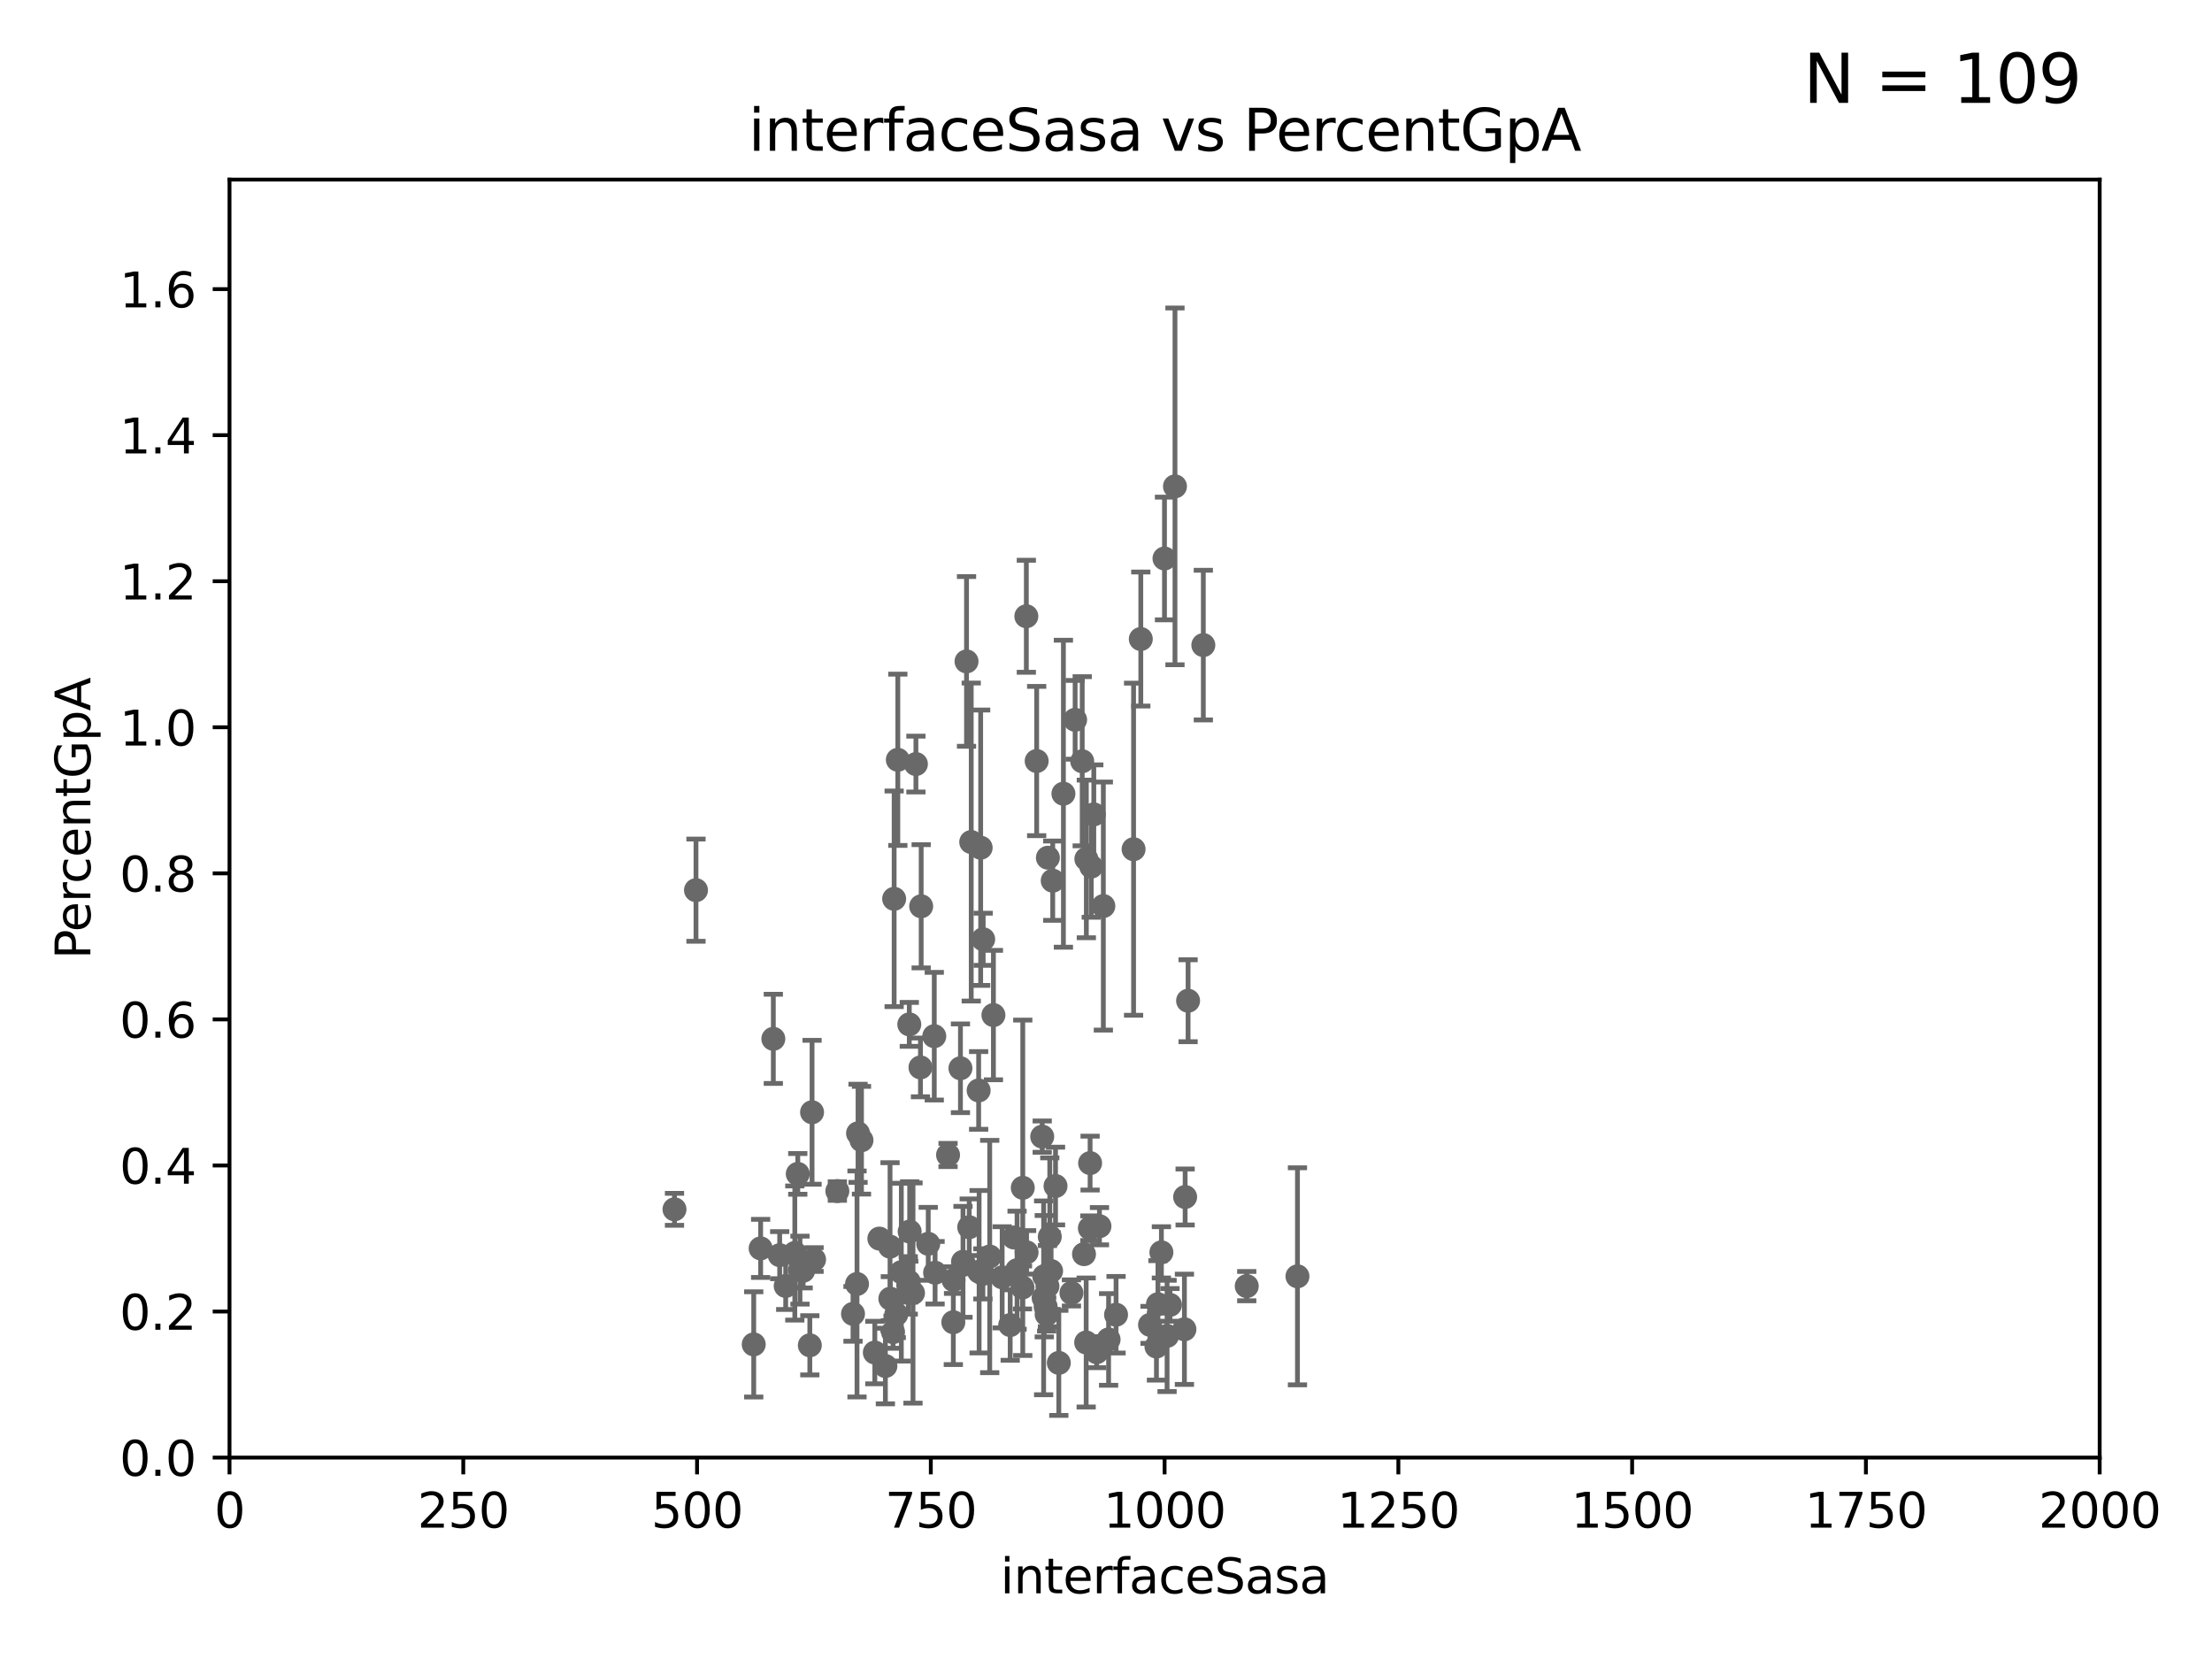 <?xml version="1.0" encoding="utf-8" standalone="no"?>
<!DOCTYPE svg PUBLIC "-//W3C//DTD SVG 1.1//EN"
  "http://www.w3.org/Graphics/SVG/1.1/DTD/svg11.dtd">
<svg xmlns:xlink="http://www.w3.org/1999/xlink" width="460.8pt" height="345.6pt" viewBox="0 0 460.8 345.6" xmlns="http://www.w3.org/2000/svg" version="1.1">
 <defs>
  <style type="text/css">*{stroke-linejoin: round; stroke-linecap: butt}</style>
 </defs>
 <g id="figure_1">
  <g id="patch_1">
   <path d="M 0 345.6 
L 460.8 345.6 
L 460.8 0 
L 0 0 
z
" style="fill: #ffffff"/>
  </g>
  <g id="axes_1">
   <g id="patch_2">
    <path d="M 47.81 303.64 
L 437.4 303.64 
L 437.4 37.411 
L 47.81 37.411 
z
" style="fill: #ffffff"/>
   </g>
   <g id="PathCollection_1">
    <defs>
     <path id="m9d857d4cae" d="M 0 1.118 
C 0.297 1.118 0.581 1 0.791 0.791 
C 1 0.581 1.118 0.297 1.118 0 
C 1.118 -0.297 1 -0.581 0.791 -0.791 
C 0.581 -1 0.297 -1.118 0 -1.118 
C -0.297 -1.118 -0.581 -1 -0.791 -0.791 
C -1 -0.581 -1.118 -0.297 -1.118 0 
C -1.118 0.297 -1 0.581 -0.791 0.791 
C -0.581 1 -0.297 1.118 0 1.118 
z
" style="stroke: #696969"/>
    </defs>
    <g clip-path="url(#p5cb04cfb55)">
     <use xlink:href="#m9d857d4cae" x="163.676" y="267.887" style="fill: #696969; stroke: #696969"/>
     <use xlink:href="#m9d857d4cae" x="186.266" y="187.24" style="fill: #696969; stroke: #696969"/>
     <use xlink:href="#m9d857d4cae" x="218.036" y="273.817" style="fill: #696969; stroke: #696969"/>
     <use xlink:href="#m9d857d4cae" x="203.87" y="227.157" style="fill: #696969; stroke: #696969"/>
     <use xlink:href="#m9d857d4cae" x="200.079" y="222.541" style="fill: #696969; stroke: #696969"/>
     <use xlink:href="#m9d857d4cae" x="227.327" y="180.528" style="fill: #696969; stroke: #696969"/>
     <use xlink:href="#m9d857d4cae" x="226.269" y="279.665" style="fill: #696969; stroke: #696969"/>
     <use xlink:href="#m9d857d4cae" x="194.796" y="265.133" style="fill: #696969; stroke: #696969"/>
     <use xlink:href="#m9d857d4cae" x="166.191" y="244.543" style="fill: #696969; stroke: #696969"/>
     <use xlink:href="#m9d857d4cae" x="198.595" y="275.444" style="fill: #696969; stroke: #696969"/>
     <use xlink:href="#m9d857d4cae" x="166.649" y="264.592" style="fill: #696969; stroke: #696969"/>
     <use xlink:href="#m9d857d4cae" x="210.444" y="276.032" style="fill: #696969; stroke: #696969"/>
     <use xlink:href="#m9d857d4cae" x="203.969" y="264.922" style="fill: #696969; stroke: #696969"/>
     <use xlink:href="#m9d857d4cae" x="219.886" y="247.07" style="fill: #696969; stroke: #696969"/>
     <use xlink:href="#m9d857d4cae" x="211.874" y="264.604" style="fill: #696969; stroke: #696969"/>
     <use xlink:href="#m9d857d4cae" x="179.464" y="237.535" style="fill: #696969; stroke: #696969"/>
     <use xlink:href="#m9d857d4cae" x="169.586" y="262.382" style="fill: #696969; stroke: #696969"/>
     <use xlink:href="#m9d857d4cae" x="218.203" y="267.931" style="fill: #696969; stroke: #696969"/>
     <use xlink:href="#m9d857d4cae" x="240.91" y="280.507" style="fill: #696969; stroke: #696969"/>
     <use xlink:href="#m9d857d4cae" x="183.185" y="258.022" style="fill: #696969; stroke: #696969"/>
     <use xlink:href="#m9d857d4cae" x="219.302" y="183.463" style="fill: #696969; stroke: #696969"/>
     <use xlink:href="#m9d857d4cae" x="217.541" y="265.857" style="fill: #696969; stroke: #696969"/>
     <use xlink:href="#m9d857d4cae" x="239.57" y="275.993" style="fill: #696969; stroke: #696969"/>
     <use xlink:href="#m9d857d4cae" x="228.459" y="281.684" style="fill: #696969; stroke: #696969"/>
     <use xlink:href="#m9d857d4cae" x="241.941" y="260.887" style="fill: #696969; stroke: #696969"/>
     <use xlink:href="#m9d857d4cae" x="186.037" y="277.51" style="fill: #696969; stroke: #696969"/>
     <use xlink:href="#m9d857d4cae" x="178.747" y="236.087" style="fill: #696969; stroke: #696969"/>
     <use xlink:href="#m9d857d4cae" x="213" y="268.204" style="fill: #696969; stroke: #696969"/>
     <use xlink:href="#m9d857d4cae" x="211.218" y="257.791" style="fill: #696969; stroke: #696969"/>
     <use xlink:href="#m9d857d4cae" x="220.57" y="283.915" style="fill: #696969; stroke: #696969"/>
     <use xlink:href="#m9d857d4cae" x="217.408" y="270.364" style="fill: #696969; stroke: #696969"/>
     <use xlink:href="#m9d857d4cae" x="193.369" y="259.109" style="fill: #696969; stroke: #696969"/>
     <use xlink:href="#m9d857d4cae" x="202.325" y="175.412" style="fill: #696969; stroke: #696969"/>
     <use xlink:href="#m9d857d4cae" x="191.896" y="188.792" style="fill: #696969; stroke: #696969"/>
     <use xlink:href="#m9d857d4cae" x="270.285" y="265.881" style="fill: #696969; stroke: #696969"/>
     <use xlink:href="#m9d857d4cae" x="204.815" y="195.67" style="fill: #696969; stroke: #696969"/>
     <use xlink:href="#m9d857d4cae" x="200.833" y="263.444" style="fill: #696969; stroke: #696969"/>
     <use xlink:href="#m9d857d4cae" x="206.176" y="261.758" style="fill: #696969; stroke: #696969"/>
     <use xlink:href="#m9d857d4cae" x="247.5" y="208.472" style="fill: #696969; stroke: #696969"/>
     <use xlink:href="#m9d857d4cae" x="236.146" y="176.907" style="fill: #696969; stroke: #696969"/>
     <use xlink:href="#m9d857d4cae" x="223.2" y="269.341" style="fill: #696969; stroke: #696969"/>
     <use xlink:href="#m9d857d4cae" x="169.167" y="231.703" style="fill: #696969; stroke: #696969"/>
     <use xlink:href="#m9d857d4cae" x="229.038" y="255.442" style="fill: #696969; stroke: #696969"/>
     <use xlink:href="#m9d857d4cae" x="189.422" y="213.398" style="fill: #696969; stroke: #696969"/>
     <use xlink:href="#m9d857d4cae" x="227.039" y="255.861" style="fill: #696969; stroke: #696969"/>
     <use xlink:href="#m9d857d4cae" x="177.697" y="273.702" style="fill: #696969; stroke: #696969"/>
     <use xlink:href="#m9d857d4cae" x="227.857" y="169.654" style="fill: #696969; stroke: #696969"/>
     <use xlink:href="#m9d857d4cae" x="197.496" y="240.605" style="fill: #696969; stroke: #696969"/>
     <use xlink:href="#m9d857d4cae" x="182.242" y="281.76" style="fill: #696969; stroke: #696969"/>
     <use xlink:href="#m9d857d4cae" x="200.609" y="262.862" style="fill: #696969; stroke: #696969"/>
     <use xlink:href="#m9d857d4cae" x="168.702" y="280.252" style="fill: #696969; stroke: #696969"/>
     <use xlink:href="#m9d857d4cae" x="185.413" y="259.704" style="fill: #696969; stroke: #696969"/>
     <use xlink:href="#m9d857d4cae" x="204.756" y="265.375" style="fill: #696969; stroke: #696969"/>
     <use xlink:href="#m9d857d4cae" x="144.987" y="185.44" style="fill: #696969; stroke: #696969"/>
     <use xlink:href="#m9d857d4cae" x="157.016" y="280.062" style="fill: #696969; stroke: #696969"/>
     <use xlink:href="#m9d857d4cae" x="198.644" y="266.665" style="fill: #696969; stroke: #696969"/>
     <use xlink:href="#m9d857d4cae" x="162.425" y="261.473" style="fill: #696969; stroke: #696969"/>
     <use xlink:href="#m9d857d4cae" x="165.573" y="261.026" style="fill: #696969; stroke: #696969"/>
     <use xlink:href="#m9d857d4cae" x="241.222" y="271.695" style="fill: #696969; stroke: #696969"/>
     <use xlink:href="#m9d857d4cae" x="213.859" y="260.885" style="fill: #696969; stroke: #696969"/>
     <use xlink:href="#m9d857d4cae" x="189.315" y="266.987" style="fill: #696969; stroke: #696969"/>
     <use xlink:href="#m9d857d4cae" x="243.123" y="278.294" style="fill: #696969; stroke: #696969"/>
     <use xlink:href="#m9d857d4cae" x="186.712" y="273.807" style="fill: #696969; stroke: #696969"/>
     <use xlink:href="#m9d857d4cae" x="189.5" y="256.559" style="fill: #696969; stroke: #696969"/>
     <use xlink:href="#m9d857d4cae" x="232.495" y="273.883" style="fill: #696969; stroke: #696969"/>
     <use xlink:href="#m9d857d4cae" x="158.456" y="260.062" style="fill: #696969; stroke: #696969"/>
     <use xlink:href="#m9d857d4cae" x="184.443" y="284.567" style="fill: #696969; stroke: #696969"/>
     <use xlink:href="#m9d857d4cae" x="174.435" y="248.122" style="fill: #696969; stroke: #696969"/>
     <use xlink:href="#m9d857d4cae" x="206.948" y="211.459" style="fill: #696969; stroke: #696969"/>
     <use xlink:href="#m9d857d4cae" x="217.825" y="272.193" style="fill: #696969; stroke: #696969"/>
     <use xlink:href="#m9d857d4cae" x="226.307" y="178.932" style="fill: #696969; stroke: #696969"/>
     <use xlink:href="#m9d857d4cae" x="161.099" y="216.408" style="fill: #696969; stroke: #696969"/>
     <use xlink:href="#m9d857d4cae" x="213.805" y="128.379" style="fill: #696969; stroke: #696969"/>
     <use xlink:href="#m9d857d4cae" x="201.345" y="137.784" style="fill: #696969; stroke: #696969"/>
     <use xlink:href="#m9d857d4cae" x="217.112" y="236.78" style="fill: #696969; stroke: #696969"/>
     <use xlink:href="#m9d857d4cae" x="187.034" y="158.28" style="fill: #696969; stroke: #696969"/>
     <use xlink:href="#m9d857d4cae" x="190.195" y="269.36" style="fill: #696969; stroke: #696969"/>
     <use xlink:href="#m9d857d4cae" x="167.313" y="264.72" style="fill: #696969; stroke: #696969"/>
     <use xlink:href="#m9d857d4cae" x="218.688" y="257.632" style="fill: #696969; stroke: #696969"/>
     <use xlink:href="#m9d857d4cae" x="178.531" y="267.476" style="fill: #696969; stroke: #696969"/>
     <use xlink:href="#m9d857d4cae" x="208.769" y="266.089" style="fill: #696969; stroke: #696969"/>
     <use xlink:href="#m9d857d4cae" x="201.905" y="255.653" style="fill: #696969; stroke: #696969"/>
     <use xlink:href="#m9d857d4cae" x="189.204" y="267.765" style="fill: #696969; stroke: #696969"/>
     <use xlink:href="#m9d857d4cae" x="243.727" y="271.833" style="fill: #696969; stroke: #696969"/>
     <use xlink:href="#m9d857d4cae" x="187.764" y="265.011" style="fill: #696969; stroke: #696969"/>
     <use xlink:href="#m9d857d4cae" x="227.088" y="242.295" style="fill: #696969; stroke: #696969"/>
     <use xlink:href="#m9d857d4cae" x="218.295" y="178.676" style="fill: #696969; stroke: #696969"/>
     <use xlink:href="#m9d857d4cae" x="246.885" y="249.355" style="fill: #696969; stroke: #696969"/>
     <use xlink:href="#m9d857d4cae" x="213.062" y="247.439" style="fill: #696969; stroke: #696969"/>
     <use xlink:href="#m9d857d4cae" x="230.941" y="279.03" style="fill: #696969; stroke: #696969"/>
     <use xlink:href="#m9d857d4cae" x="246.737" y="276.916" style="fill: #696969; stroke: #696969"/>
     <use xlink:href="#m9d857d4cae" x="191.75" y="222.361" style="fill: #696969; stroke: #696969"/>
     <use xlink:href="#m9d857d4cae" x="204.291" y="176.593" style="fill: #696969; stroke: #696969"/>
     <use xlink:href="#m9d857d4cae" x="242.584" y="116.343" style="fill: #696969; stroke: #696969"/>
     <use xlink:href="#m9d857d4cae" x="215.957" y="158.536" style="fill: #696969; stroke: #696969"/>
     <use xlink:href="#m9d857d4cae" x="223.969" y="149.949" style="fill: #696969; stroke: #696969"/>
     <use xlink:href="#m9d857d4cae" x="218.963" y="264.777" style="fill: #696969; stroke: #696969"/>
     <use xlink:href="#m9d857d4cae" x="229.848" y="188.745" style="fill: #696969; stroke: #696969"/>
     <use xlink:href="#m9d857d4cae" x="194.627" y="215.856" style="fill: #696969; stroke: #696969"/>
     <use xlink:href="#m9d857d4cae" x="259.72" y="267.923" style="fill: #696969; stroke: #696969"/>
     <use xlink:href="#m9d857d4cae" x="237.649" y="133.12" style="fill: #696969; stroke: #696969"/>
     <use xlink:href="#m9d857d4cae" x="244.769" y="101.32" style="fill: #696969; stroke: #696969"/>
     <use xlink:href="#m9d857d4cae" x="221.528" y="165.344" style="fill: #696969; stroke: #696969"/>
     <use xlink:href="#m9d857d4cae" x="225.446" y="158.583" style="fill: #696969; stroke: #696969"/>
     <use xlink:href="#m9d857d4cae" x="250.675" y="134.383" style="fill: #696969; stroke: #696969"/>
     <use xlink:href="#m9d857d4cae" x="190.803" y="159.169" style="fill: #696969; stroke: #696969"/>
     <use xlink:href="#m9d857d4cae" x="225.816" y="261.263" style="fill: #696969; stroke: #696969"/>
     <use xlink:href="#m9d857d4cae" x="140.509" y="251.924" style="fill: #696969; stroke: #696969"/>
     <use xlink:href="#m9d857d4cae" x="185.474" y="270.538" style="fill: #696969; stroke: #696969"/>
    </g>
   </g>
   <g id="matplotlib.axis_1">
    <g id="xtick_1">
     <g id="line2d_1">
      <defs>
       <path id="m8839ed64e3" d="M 0 0 
L 0 3.5 
" style="stroke: #000000; stroke-width: 0.8"/>
      </defs>
      <g>
       <use xlink:href="#m8839ed64e3" x="47.81" y="303.64" style="stroke: #000000; stroke-width: 0.8"/>
      </g>
     </g>
     <g id="text_1">
      <!-- 0 -->
      <g transform="translate(44.629 318.238)scale(0.1 -0.1)">
       <defs>
        <path id="DejaVuSans-30" d="M 2034 4250 
Q 1547 4250 1301 3770 
Q 1056 3291 1056 2328 
Q 1056 1369 1301 889 
Q 1547 409 2034 409 
Q 2525 409 2770 889 
Q 3016 1369 3016 2328 
Q 3016 3291 2770 3770 
Q 2525 4250 2034 4250 
z
M 2034 4750 
Q 2819 4750 3233 4129 
Q 3647 3509 3647 2328 
Q 3647 1150 3233 529 
Q 2819 -91 2034 -91 
Q 1250 -91 836 529 
Q 422 1150 422 2328 
Q 422 3509 836 4129 
Q 1250 4750 2034 4750 
z
" transform="scale(0.016)"/>
       </defs>
       <use xlink:href="#DejaVuSans-30"/>
      </g>
     </g>
    </g>
    <g id="xtick_2">
     <g id="line2d_2">
      <g>
       <use xlink:href="#m8839ed64e3" x="96.509" y="303.64" style="stroke: #000000; stroke-width: 0.8"/>
      </g>
     </g>
     <g id="text_2">
      <!-- 250 -->
      <g transform="translate(86.965 318.238)scale(0.1 -0.1)">
       <defs>
        <path id="DejaVuSans-32" d="M 1228 531 
L 3431 531 
L 3431 0 
L 469 0 
L 469 531 
Q 828 903 1448 1529 
Q 2069 2156 2228 2338 
Q 2531 2678 2651 2914 
Q 2772 3150 2772 3378 
Q 2772 3750 2511 3984 
Q 2250 4219 1831 4219 
Q 1534 4219 1204 4116 
Q 875 4013 500 3803 
L 500 4441 
Q 881 4594 1212 4672 
Q 1544 4750 1819 4750 
Q 2544 4750 2975 4387 
Q 3406 4025 3406 3419 
Q 3406 3131 3298 2873 
Q 3191 2616 2906 2266 
Q 2828 2175 2409 1742 
Q 1991 1309 1228 531 
z
" transform="scale(0.016)"/>
        <path id="DejaVuSans-35" d="M 691 4666 
L 3169 4666 
L 3169 4134 
L 1269 4134 
L 1269 2991 
Q 1406 3038 1543 3061 
Q 1681 3084 1819 3084 
Q 2600 3084 3056 2656 
Q 3513 2228 3513 1497 
Q 3513 744 3044 326 
Q 2575 -91 1722 -91 
Q 1428 -91 1123 -41 
Q 819 9 494 109 
L 494 744 
Q 775 591 1075 516 
Q 1375 441 1709 441 
Q 2250 441 2565 725 
Q 2881 1009 2881 1497 
Q 2881 1984 2565 2268 
Q 2250 2553 1709 2553 
Q 1456 2553 1204 2497 
Q 953 2441 691 2322 
L 691 4666 
z
" transform="scale(0.016)"/>
       </defs>
       <use xlink:href="#DejaVuSans-32"/>
       <use xlink:href="#DejaVuSans-35" x="63.623"/>
       <use xlink:href="#DejaVuSans-30" x="127.246"/>
      </g>
     </g>
    </g>
    <g id="xtick_3">
     <g id="line2d_3">
      <g>
       <use xlink:href="#m8839ed64e3" x="145.208" y="303.64" style="stroke: #000000; stroke-width: 0.8"/>
      </g>
     </g>
     <g id="text_3">
      <!-- 500 -->
      <g transform="translate(135.664 318.238)scale(0.1 -0.1)">
       <use xlink:href="#DejaVuSans-35"/>
       <use xlink:href="#DejaVuSans-30" x="63.623"/>
       <use xlink:href="#DejaVuSans-30" x="127.246"/>
      </g>
     </g>
    </g>
    <g id="xtick_4">
     <g id="line2d_4">
      <g>
       <use xlink:href="#m8839ed64e3" x="193.906" y="303.64" style="stroke: #000000; stroke-width: 0.8"/>
      </g>
     </g>
     <g id="text_4">
      <!-- 750 -->
      <g transform="translate(184.363 318.238)scale(0.1 -0.1)">
       <defs>
        <path id="DejaVuSans-37" d="M 525 4666 
L 3525 4666 
L 3525 4397 
L 1831 0 
L 1172 0 
L 2766 4134 
L 525 4134 
L 525 4666 
z
" transform="scale(0.016)"/>
       </defs>
       <use xlink:href="#DejaVuSans-37"/>
       <use xlink:href="#DejaVuSans-35" x="63.623"/>
       <use xlink:href="#DejaVuSans-30" x="127.246"/>
      </g>
     </g>
    </g>
    <g id="xtick_5">
     <g id="line2d_5">
      <g>
       <use xlink:href="#m8839ed64e3" x="242.605" y="303.64" style="stroke: #000000; stroke-width: 0.8"/>
      </g>
     </g>
     <g id="text_5">
      <!-- 1000 -->
      <g transform="translate(229.88 318.238)scale(0.1 -0.1)">
       <defs>
        <path id="DejaVuSans-31" d="M 794 531 
L 1825 531 
L 1825 4091 
L 703 3866 
L 703 4441 
L 1819 4666 
L 2450 4666 
L 2450 531 
L 3481 531 
L 3481 0 
L 794 0 
L 794 531 
z
" transform="scale(0.016)"/>
       </defs>
       <use xlink:href="#DejaVuSans-31"/>
       <use xlink:href="#DejaVuSans-30" x="63.623"/>
       <use xlink:href="#DejaVuSans-30" x="127.246"/>
       <use xlink:href="#DejaVuSans-30" x="190.869"/>
      </g>
     </g>
    </g>
    <g id="xtick_6">
     <g id="line2d_6">
      <g>
       <use xlink:href="#m8839ed64e3" x="291.304" y="303.64" style="stroke: #000000; stroke-width: 0.8"/>
      </g>
     </g>
     <g id="text_6">
      <!-- 1250 -->
      <g transform="translate(278.579 318.238)scale(0.1 -0.1)">
       <use xlink:href="#DejaVuSans-31"/>
       <use xlink:href="#DejaVuSans-32" x="63.623"/>
       <use xlink:href="#DejaVuSans-35" x="127.246"/>
       <use xlink:href="#DejaVuSans-30" x="190.869"/>
      </g>
     </g>
    </g>
    <g id="xtick_7">
     <g id="line2d_7">
      <g>
       <use xlink:href="#m8839ed64e3" x="340.002" y="303.64" style="stroke: #000000; stroke-width: 0.8"/>
      </g>
     </g>
     <g id="text_7">
      <!-- 1500 -->
      <g transform="translate(327.277 318.238)scale(0.1 -0.1)">
       <use xlink:href="#DejaVuSans-31"/>
       <use xlink:href="#DejaVuSans-35" x="63.623"/>
       <use xlink:href="#DejaVuSans-30" x="127.246"/>
       <use xlink:href="#DejaVuSans-30" x="190.869"/>
      </g>
     </g>
    </g>
    <g id="xtick_8">
     <g id="line2d_8">
      <g>
       <use xlink:href="#m8839ed64e3" x="388.701" y="303.64" style="stroke: #000000; stroke-width: 0.8"/>
      </g>
     </g>
     <g id="text_8">
      <!-- 1750 -->
      <g transform="translate(375.976 318.238)scale(0.1 -0.1)">
       <use xlink:href="#DejaVuSans-31"/>
       <use xlink:href="#DejaVuSans-37" x="63.623"/>
       <use xlink:href="#DejaVuSans-35" x="127.246"/>
       <use xlink:href="#DejaVuSans-30" x="190.869"/>
      </g>
     </g>
    </g>
    <g id="xtick_9">
     <g id="line2d_9">
      <g>
       <use xlink:href="#m8839ed64e3" x="437.4" y="303.64" style="stroke: #000000; stroke-width: 0.8"/>
      </g>
     </g>
     <g id="text_9">
      <!-- 2000 -->
      <g transform="translate(424.675 318.238)scale(0.1 -0.1)">
       <use xlink:href="#DejaVuSans-32"/>
       <use xlink:href="#DejaVuSans-30" x="63.623"/>
       <use xlink:href="#DejaVuSans-30" x="127.246"/>
       <use xlink:href="#DejaVuSans-30" x="190.869"/>
      </g>
     </g>
    </g>
    <g id="text_10">
     <!-- interfaceSasa -->
     <g transform="translate(208.398 331.917)scale(0.1 -0.1)">
      <defs>
       <path id="DejaVuSans-69" d="M 603 3500 
L 1178 3500 
L 1178 0 
L 603 0 
L 603 3500 
z
M 603 4863 
L 1178 4863 
L 1178 4134 
L 603 4134 
L 603 4863 
z
" transform="scale(0.016)"/>
       <path id="DejaVuSans-6e" d="M 3513 2113 
L 3513 0 
L 2938 0 
L 2938 2094 
Q 2938 2591 2744 2837 
Q 2550 3084 2163 3084 
Q 1697 3084 1428 2787 
Q 1159 2491 1159 1978 
L 1159 0 
L 581 0 
L 581 3500 
L 1159 3500 
L 1159 2956 
Q 1366 3272 1645 3428 
Q 1925 3584 2291 3584 
Q 2894 3584 3203 3211 
Q 3513 2838 3513 2113 
z
" transform="scale(0.016)"/>
       <path id="DejaVuSans-74" d="M 1172 4494 
L 1172 3500 
L 2356 3500 
L 2356 3053 
L 1172 3053 
L 1172 1153 
Q 1172 725 1289 603 
Q 1406 481 1766 481 
L 2356 481 
L 2356 0 
L 1766 0 
Q 1100 0 847 248 
Q 594 497 594 1153 
L 594 3053 
L 172 3053 
L 172 3500 
L 594 3500 
L 594 4494 
L 1172 4494 
z
" transform="scale(0.016)"/>
       <path id="DejaVuSans-65" d="M 3597 1894 
L 3597 1613 
L 953 1613 
Q 991 1019 1311 708 
Q 1631 397 2203 397 
Q 2534 397 2845 478 
Q 3156 559 3463 722 
L 3463 178 
Q 3153 47 2828 -22 
Q 2503 -91 2169 -91 
Q 1331 -91 842 396 
Q 353 884 353 1716 
Q 353 2575 817 3079 
Q 1281 3584 2069 3584 
Q 2775 3584 3186 3129 
Q 3597 2675 3597 1894 
z
M 3022 2063 
Q 3016 2534 2758 2815 
Q 2500 3097 2075 3097 
Q 1594 3097 1305 2825 
Q 1016 2553 972 2059 
L 3022 2063 
z
" transform="scale(0.016)"/>
       <path id="DejaVuSans-72" d="M 2631 2963 
Q 2534 3019 2420 3045 
Q 2306 3072 2169 3072 
Q 1681 3072 1420 2755 
Q 1159 2438 1159 1844 
L 1159 0 
L 581 0 
L 581 3500 
L 1159 3500 
L 1159 2956 
Q 1341 3275 1631 3429 
Q 1922 3584 2338 3584 
Q 2397 3584 2469 3576 
Q 2541 3569 2628 3553 
L 2631 2963 
z
" transform="scale(0.016)"/>
       <path id="DejaVuSans-66" d="M 2375 4863 
L 2375 4384 
L 1825 4384 
Q 1516 4384 1395 4259 
Q 1275 4134 1275 3809 
L 1275 3500 
L 2222 3500 
L 2222 3053 
L 1275 3053 
L 1275 0 
L 697 0 
L 697 3053 
L 147 3053 
L 147 3500 
L 697 3500 
L 697 3744 
Q 697 4328 969 4595 
Q 1241 4863 1831 4863 
L 2375 4863 
z
" transform="scale(0.016)"/>
       <path id="DejaVuSans-61" d="M 2194 1759 
Q 1497 1759 1228 1600 
Q 959 1441 959 1056 
Q 959 750 1161 570 
Q 1363 391 1709 391 
Q 2188 391 2477 730 
Q 2766 1069 2766 1631 
L 2766 1759 
L 2194 1759 
z
M 3341 1997 
L 3341 0 
L 2766 0 
L 2766 531 
Q 2569 213 2275 61 
Q 1981 -91 1556 -91 
Q 1019 -91 701 211 
Q 384 513 384 1019 
Q 384 1609 779 1909 
Q 1175 2209 1959 2209 
L 2766 2209 
L 2766 2266 
Q 2766 2663 2505 2880 
Q 2244 3097 1772 3097 
Q 1472 3097 1187 3025 
Q 903 2953 641 2809 
L 641 3341 
Q 956 3463 1253 3523 
Q 1550 3584 1831 3584 
Q 2591 3584 2966 3190 
Q 3341 2797 3341 1997 
z
" transform="scale(0.016)"/>
       <path id="DejaVuSans-63" d="M 3122 3366 
L 3122 2828 
Q 2878 2963 2633 3030 
Q 2388 3097 2138 3097 
Q 1578 3097 1268 2742 
Q 959 2388 959 1747 
Q 959 1106 1268 751 
Q 1578 397 2138 397 
Q 2388 397 2633 464 
Q 2878 531 3122 666 
L 3122 134 
Q 2881 22 2623 -34 
Q 2366 -91 2075 -91 
Q 1284 -91 818 406 
Q 353 903 353 1747 
Q 353 2603 823 3093 
Q 1294 3584 2113 3584 
Q 2378 3584 2631 3529 
Q 2884 3475 3122 3366 
z
" transform="scale(0.016)"/>
       <path id="DejaVuSans-53" d="M 3425 4513 
L 3425 3897 
Q 3066 4069 2747 4153 
Q 2428 4238 2131 4238 
Q 1616 4238 1336 4038 
Q 1056 3838 1056 3469 
Q 1056 3159 1242 3001 
Q 1428 2844 1947 2747 
L 2328 2669 
Q 3034 2534 3370 2195 
Q 3706 1856 3706 1288 
Q 3706 609 3251 259 
Q 2797 -91 1919 -91 
Q 1588 -91 1214 -16 
Q 841 59 441 206 
L 441 856 
Q 825 641 1194 531 
Q 1563 422 1919 422 
Q 2459 422 2753 634 
Q 3047 847 3047 1241 
Q 3047 1584 2836 1778 
Q 2625 1972 2144 2069 
L 1759 2144 
Q 1053 2284 737 2584 
Q 422 2884 422 3419 
Q 422 4038 858 4394 
Q 1294 4750 2059 4750 
Q 2388 4750 2728 4690 
Q 3069 4631 3425 4513 
z
" transform="scale(0.016)"/>
       <path id="DejaVuSans-73" d="M 2834 3397 
L 2834 2853 
Q 2591 2978 2328 3040 
Q 2066 3103 1784 3103 
Q 1356 3103 1142 2972 
Q 928 2841 928 2578 
Q 928 2378 1081 2264 
Q 1234 2150 1697 2047 
L 1894 2003 
Q 2506 1872 2764 1633 
Q 3022 1394 3022 966 
Q 3022 478 2636 193 
Q 2250 -91 1575 -91 
Q 1294 -91 989 -36 
Q 684 19 347 128 
L 347 722 
Q 666 556 975 473 
Q 1284 391 1588 391 
Q 1994 391 2212 530 
Q 2431 669 2431 922 
Q 2431 1156 2273 1281 
Q 2116 1406 1581 1522 
L 1381 1569 
Q 847 1681 609 1914 
Q 372 2147 372 2553 
Q 372 3047 722 3315 
Q 1072 3584 1716 3584 
Q 2034 3584 2315 3537 
Q 2597 3491 2834 3397 
z
" transform="scale(0.016)"/>
      </defs>
      <use xlink:href="#DejaVuSans-69"/>
      <use xlink:href="#DejaVuSans-6e" x="27.783"/>
      <use xlink:href="#DejaVuSans-74" x="91.162"/>
      <use xlink:href="#DejaVuSans-65" x="130.371"/>
      <use xlink:href="#DejaVuSans-72" x="191.895"/>
      <use xlink:href="#DejaVuSans-66" x="233.008"/>
      <use xlink:href="#DejaVuSans-61" x="268.213"/>
      <use xlink:href="#DejaVuSans-63" x="329.492"/>
      <use xlink:href="#DejaVuSans-65" x="384.473"/>
      <use xlink:href="#DejaVuSans-53" x="445.996"/>
      <use xlink:href="#DejaVuSans-61" x="509.473"/>
      <use xlink:href="#DejaVuSans-73" x="570.752"/>
      <use xlink:href="#DejaVuSans-61" x="622.852"/>
     </g>
    </g>
   </g>
   <g id="matplotlib.axis_2">
    <g id="ytick_1">
     <g id="line2d_10">
      <defs>
       <path id="mbeb50227c9" d="M 0 0 
L -3.5 0 
" style="stroke: #000000; stroke-width: 0.8"/>
      </defs>
      <g>
       <use xlink:href="#mbeb50227c9" x="47.81" y="303.64" style="stroke: #000000; stroke-width: 0.8"/>
      </g>
     </g>
     <g id="text_11">
      <!-- 0.0 -->
      <g transform="translate(24.907 307.439)scale(0.1 -0.1)">
       <defs>
        <path id="DejaVuSans-2e" d="M 684 794 
L 1344 794 
L 1344 0 
L 684 0 
L 684 794 
z
" transform="scale(0.016)"/>
       </defs>
       <use xlink:href="#DejaVuSans-30"/>
       <use xlink:href="#DejaVuSans-2e" x="63.623"/>
       <use xlink:href="#DejaVuSans-30" x="95.41"/>
      </g>
     </g>
    </g>
    <g id="ytick_2">
     <g id="line2d_11">
      <g>
       <use xlink:href="#mbeb50227c9" x="47.81" y="273.214" style="stroke: #000000; stroke-width: 0.8"/>
      </g>
     </g>
     <g id="text_12">
      <!-- 0.2 -->
      <g transform="translate(24.907 277.013)scale(0.1 -0.1)">
       <use xlink:href="#DejaVuSans-30"/>
       <use xlink:href="#DejaVuSans-2e" x="63.623"/>
       <use xlink:href="#DejaVuSans-32" x="95.41"/>
      </g>
     </g>
    </g>
    <g id="ytick_3">
     <g id="line2d_12">
      <g>
       <use xlink:href="#mbeb50227c9" x="47.81" y="242.788" style="stroke: #000000; stroke-width: 0.8"/>
      </g>
     </g>
     <g id="text_13">
      <!-- 0.4 -->
      <g transform="translate(24.907 246.587)scale(0.1 -0.1)">
       <defs>
        <path id="DejaVuSans-34" d="M 2419 4116 
L 825 1625 
L 2419 1625 
L 2419 4116 
z
M 2253 4666 
L 3047 4666 
L 3047 1625 
L 3713 1625 
L 3713 1100 
L 3047 1100 
L 3047 0 
L 2419 0 
L 2419 1100 
L 313 1100 
L 313 1709 
L 2253 4666 
z
" transform="scale(0.016)"/>
       </defs>
       <use xlink:href="#DejaVuSans-30"/>
       <use xlink:href="#DejaVuSans-2e" x="63.623"/>
       <use xlink:href="#DejaVuSans-34" x="95.41"/>
      </g>
     </g>
    </g>
    <g id="ytick_4">
     <g id="line2d_13">
      <g>
       <use xlink:href="#mbeb50227c9" x="47.81" y="212.362" style="stroke: #000000; stroke-width: 0.8"/>
      </g>
     </g>
     <g id="text_14">
      <!-- 0.6 -->
      <g transform="translate(24.907 216.161)scale(0.1 -0.1)">
       <defs>
        <path id="DejaVuSans-36" d="M 2113 2584 
Q 1688 2584 1439 2293 
Q 1191 2003 1191 1497 
Q 1191 994 1439 701 
Q 1688 409 2113 409 
Q 2538 409 2786 701 
Q 3034 994 3034 1497 
Q 3034 2003 2786 2293 
Q 2538 2584 2113 2584 
z
M 3366 4563 
L 3366 3988 
Q 3128 4100 2886 4159 
Q 2644 4219 2406 4219 
Q 1781 4219 1451 3797 
Q 1122 3375 1075 2522 
Q 1259 2794 1537 2939 
Q 1816 3084 2150 3084 
Q 2853 3084 3261 2657 
Q 3669 2231 3669 1497 
Q 3669 778 3244 343 
Q 2819 -91 2113 -91 
Q 1303 -91 875 529 
Q 447 1150 447 2328 
Q 447 3434 972 4092 
Q 1497 4750 2381 4750 
Q 2619 4750 2861 4703 
Q 3103 4656 3366 4563 
z
" transform="scale(0.016)"/>
       </defs>
       <use xlink:href="#DejaVuSans-30"/>
       <use xlink:href="#DejaVuSans-2e" x="63.623"/>
       <use xlink:href="#DejaVuSans-36" x="95.41"/>
      </g>
     </g>
    </g>
    <g id="ytick_5">
     <g id="line2d_14">
      <g>
       <use xlink:href="#mbeb50227c9" x="47.81" y="181.935" style="stroke: #000000; stroke-width: 0.8"/>
      </g>
     </g>
     <g id="text_15">
      <!-- 0.8 -->
      <g transform="translate(24.907 185.735)scale(0.1 -0.1)">
       <defs>
        <path id="DejaVuSans-38" d="M 2034 2216 
Q 1584 2216 1326 1975 
Q 1069 1734 1069 1313 
Q 1069 891 1326 650 
Q 1584 409 2034 409 
Q 2484 409 2743 651 
Q 3003 894 3003 1313 
Q 3003 1734 2745 1975 
Q 2488 2216 2034 2216 
z
M 1403 2484 
Q 997 2584 770 2862 
Q 544 3141 544 3541 
Q 544 4100 942 4425 
Q 1341 4750 2034 4750 
Q 2731 4750 3128 4425 
Q 3525 4100 3525 3541 
Q 3525 3141 3298 2862 
Q 3072 2584 2669 2484 
Q 3125 2378 3379 2068 
Q 3634 1759 3634 1313 
Q 3634 634 3220 271 
Q 2806 -91 2034 -91 
Q 1263 -91 848 271 
Q 434 634 434 1313 
Q 434 1759 690 2068 
Q 947 2378 1403 2484 
z
M 1172 3481 
Q 1172 3119 1398 2916 
Q 1625 2713 2034 2713 
Q 2441 2713 2670 2916 
Q 2900 3119 2900 3481 
Q 2900 3844 2670 4047 
Q 2441 4250 2034 4250 
Q 1625 4250 1398 4047 
Q 1172 3844 1172 3481 
z
" transform="scale(0.016)"/>
       </defs>
       <use xlink:href="#DejaVuSans-30"/>
       <use xlink:href="#DejaVuSans-2e" x="63.623"/>
       <use xlink:href="#DejaVuSans-38" x="95.41"/>
      </g>
     </g>
    </g>
    <g id="ytick_6">
     <g id="line2d_15">
      <g>
       <use xlink:href="#mbeb50227c9" x="47.81" y="151.509" style="stroke: #000000; stroke-width: 0.8"/>
      </g>
     </g>
     <g id="text_16">
      <!-- 1.0 -->
      <g transform="translate(24.907 155.308)scale(0.1 -0.1)">
       <use xlink:href="#DejaVuSans-31"/>
       <use xlink:href="#DejaVuSans-2e" x="63.623"/>
       <use xlink:href="#DejaVuSans-30" x="95.41"/>
      </g>
     </g>
    </g>
    <g id="ytick_7">
     <g id="line2d_16">
      <g>
       <use xlink:href="#mbeb50227c9" x="47.81" y="121.083" style="stroke: #000000; stroke-width: 0.8"/>
      </g>
     </g>
     <g id="text_17">
      <!-- 1.2 -->
      <g transform="translate(24.907 124.882)scale(0.1 -0.1)">
       <use xlink:href="#DejaVuSans-31"/>
       <use xlink:href="#DejaVuSans-2e" x="63.623"/>
       <use xlink:href="#DejaVuSans-32" x="95.41"/>
      </g>
     </g>
    </g>
    <g id="ytick_8">
     <g id="line2d_17">
      <g>
       <use xlink:href="#mbeb50227c9" x="47.81" y="90.657" style="stroke: #000000; stroke-width: 0.8"/>
      </g>
     </g>
     <g id="text_18">
      <!-- 1.4 -->
      <g transform="translate(24.907 94.456)scale(0.1 -0.1)">
       <use xlink:href="#DejaVuSans-31"/>
       <use xlink:href="#DejaVuSans-2e" x="63.623"/>
       <use xlink:href="#DejaVuSans-34" x="95.41"/>
      </g>
     </g>
    </g>
    <g id="ytick_9">
     <g id="line2d_18">
      <g>
       <use xlink:href="#mbeb50227c9" x="47.81" y="60.231" style="stroke: #000000; stroke-width: 0.8"/>
      </g>
     </g>
     <g id="text_19">
      <!-- 1.6 -->
      <g transform="translate(24.907 64.03)scale(0.1 -0.1)">
       <use xlink:href="#DejaVuSans-31"/>
       <use xlink:href="#DejaVuSans-2e" x="63.623"/>
       <use xlink:href="#DejaVuSans-36" x="95.41"/>
      </g>
     </g>
    </g>
    <g id="text_20">
     <!-- PercentGpA -->
     <g transform="translate(18.827 199.802)rotate(-90)scale(0.1 -0.1)">
      <defs>
       <path id="DejaVuSans-50" d="M 1259 4147 
L 1259 2394 
L 2053 2394 
Q 2494 2394 2734 2622 
Q 2975 2850 2975 3272 
Q 2975 3691 2734 3919 
Q 2494 4147 2053 4147 
L 1259 4147 
z
M 628 4666 
L 2053 4666 
Q 2838 4666 3239 4311 
Q 3641 3956 3641 3272 
Q 3641 2581 3239 2228 
Q 2838 1875 2053 1875 
L 1259 1875 
L 1259 0 
L 628 0 
L 628 4666 
z
" transform="scale(0.016)"/>
       <path id="DejaVuSans-47" d="M 3809 666 
L 3809 1919 
L 2778 1919 
L 2778 2438 
L 4434 2438 
L 4434 434 
Q 4069 175 3628 42 
Q 3188 -91 2688 -91 
Q 1594 -91 976 548 
Q 359 1188 359 2328 
Q 359 3472 976 4111 
Q 1594 4750 2688 4750 
Q 3144 4750 3555 4637 
Q 3966 4525 4313 4306 
L 4313 3634 
Q 3963 3931 3569 4081 
Q 3175 4231 2741 4231 
Q 1884 4231 1454 3753 
Q 1025 3275 1025 2328 
Q 1025 1384 1454 906 
Q 1884 428 2741 428 
Q 3075 428 3337 486 
Q 3600 544 3809 666 
z
" transform="scale(0.016)"/>
       <path id="DejaVuSans-70" d="M 1159 525 
L 1159 -1331 
L 581 -1331 
L 581 3500 
L 1159 3500 
L 1159 2969 
Q 1341 3281 1617 3432 
Q 1894 3584 2278 3584 
Q 2916 3584 3314 3078 
Q 3713 2572 3713 1747 
Q 3713 922 3314 415 
Q 2916 -91 2278 -91 
Q 1894 -91 1617 61 
Q 1341 213 1159 525 
z
M 3116 1747 
Q 3116 2381 2855 2742 
Q 2594 3103 2138 3103 
Q 1681 3103 1420 2742 
Q 1159 2381 1159 1747 
Q 1159 1113 1420 752 
Q 1681 391 2138 391 
Q 2594 391 2855 752 
Q 3116 1113 3116 1747 
z
" transform="scale(0.016)"/>
       <path id="DejaVuSans-41" d="M 2188 4044 
L 1331 1722 
L 3047 1722 
L 2188 4044 
z
M 1831 4666 
L 2547 4666 
L 4325 0 
L 3669 0 
L 3244 1197 
L 1141 1197 
L 716 0 
L 50 0 
L 1831 4666 
z
" transform="scale(0.016)"/>
      </defs>
      <use xlink:href="#DejaVuSans-50"/>
      <use xlink:href="#DejaVuSans-65" x="56.678"/>
      <use xlink:href="#DejaVuSans-72" x="118.201"/>
      <use xlink:href="#DejaVuSans-63" x="157.064"/>
      <use xlink:href="#DejaVuSans-65" x="212.045"/>
      <use xlink:href="#DejaVuSans-6e" x="273.568"/>
      <use xlink:href="#DejaVuSans-74" x="336.947"/>
      <use xlink:href="#DejaVuSans-47" x="376.156"/>
      <use xlink:href="#DejaVuSans-70" x="453.646"/>
      <use xlink:href="#DejaVuSans-41" x="517.123"/>
     </g>
    </g>
   </g>
   <g id="LineCollection_1">
    <path d="M 163.676 272.79 
L 163.676 262.985 
" clip-path="url(#p5cb04cfb55)" style="fill: none; stroke: #696969"/>
    <path d="M 186.266 209.699 
L 186.266 164.781 
" clip-path="url(#p5cb04cfb55)" style="fill: none; stroke: #696969"/>
    <path d="M 218.036 277.282 
L 218.036 270.352 
" clip-path="url(#p5cb04cfb55)" style="fill: none; stroke: #696969"/>
    <path d="M 203.87 235.252 
L 203.87 219.062 
" clip-path="url(#p5cb04cfb55)" style="fill: none; stroke: #696969"/>
    <path d="M 200.079 231.786 
L 200.079 213.297 
" clip-path="url(#p5cb04cfb55)" style="fill: none; stroke: #696969"/>
    <path d="M 227.327 191.081 
L 227.327 169.975 
" clip-path="url(#p5cb04cfb55)" style="fill: none; stroke: #696969"/>
    <path d="M 226.269 293.104 
L 226.269 266.226 
" clip-path="url(#p5cb04cfb55)" style="fill: none; stroke: #696969"/>
    <path d="M 194.796 271.649 
L 194.796 258.618 
" clip-path="url(#p5cb04cfb55)" style="fill: none; stroke: #696969"/>
    <path d="M 166.191 248.782 
L 166.191 240.304 
" clip-path="url(#p5cb04cfb55)" style="fill: none; stroke: #696969"/>
    <path d="M 198.595 284.267 
L 198.595 266.62 
" clip-path="url(#p5cb04cfb55)" style="fill: none; stroke: #696969"/>
    <path d="M 166.649 271.668 
L 166.649 257.516 
" clip-path="url(#p5cb04cfb55)" style="fill: none; stroke: #696969"/>
    <path d="M 210.444 283.366 
L 210.444 268.698 
" clip-path="url(#p5cb04cfb55)" style="fill: none; stroke: #696969"/>
    <path d="M 203.969 281.841 
L 203.969 248.004 
" clip-path="url(#p5cb04cfb55)" style="fill: none; stroke: #696969"/>
    <path d="M 219.886 255.164 
L 219.886 238.976 
" clip-path="url(#p5cb04cfb55)" style="fill: none; stroke: #696969"/>
    <path d="M 211.874 276.896 
L 211.874 252.311 
" clip-path="url(#p5cb04cfb55)" style="fill: none; stroke: #696969"/>
    <path d="M 179.464 248.756 
L 179.464 226.314 
" clip-path="url(#p5cb04cfb55)" style="fill: none; stroke: #696969"/>
    <path d="M 169.586 264.854 
L 169.586 259.909 
" clip-path="url(#p5cb04cfb55)" style="fill: none; stroke: #696969"/>
    <path d="M 218.203 276.388 
L 218.203 259.474 
" clip-path="url(#p5cb04cfb55)" style="fill: none; stroke: #696969"/>
    <path d="M 240.91 287.502 
L 240.91 273.513 
" clip-path="url(#p5cb04cfb55)" style="fill: none; stroke: #696969"/>
    <path d="M 183.185 258.557 
L 183.185 257.488 
" clip-path="url(#p5cb04cfb55)" style="fill: none; stroke: #696969"/>
    <path d="M 219.302 191.723 
L 219.302 175.204 
" clip-path="url(#p5cb04cfb55)" style="fill: none; stroke: #696969"/>
    <path d="M 217.541 278.505 
L 217.541 253.209 
" clip-path="url(#p5cb04cfb55)" style="fill: none; stroke: #696969"/>
    <path d="M 239.57 279.847 
L 239.57 272.138 
" clip-path="url(#p5cb04cfb55)" style="fill: none; stroke: #696969"/>
    <path d="M 228.459 284.913 
L 228.459 278.454 
" clip-path="url(#p5cb04cfb55)" style="fill: none; stroke: #696969"/>
    <path d="M 241.941 266.228 
L 241.941 255.545 
" clip-path="url(#p5cb04cfb55)" style="fill: none; stroke: #696969"/>
    <path d="M 186.037 280.867 
L 186.037 274.153 
" clip-path="url(#p5cb04cfb55)" style="fill: none; stroke: #696969"/>
    <path d="M 178.747 246.314 
L 178.747 225.861 
" clip-path="url(#p5cb04cfb55)" style="fill: none; stroke: #696969"/>
    <path d="M 213 272.676 
L 213 263.732 
" clip-path="url(#p5cb04cfb55)" style="fill: none; stroke: #696969"/>
    <path d="M 211.218 258.503 
L 211.218 257.079 
" clip-path="url(#p5cb04cfb55)" style="fill: none; stroke: #696969"/>
    <path d="M 220.57 294.853 
L 220.57 272.976 
" clip-path="url(#p5cb04cfb55)" style="fill: none; stroke: #696969"/>
    <path d="M 217.408 290.551 
L 217.408 250.176 
" clip-path="url(#p5cb04cfb55)" style="fill: none; stroke: #696969"/>
    <path d="M 193.369 266.702 
L 193.369 251.515 
" clip-path="url(#p5cb04cfb55)" style="fill: none; stroke: #696969"/>
    <path d="M 202.325 208.531 
L 202.325 142.292 
" clip-path="url(#p5cb04cfb55)" style="fill: none; stroke: #696969"/>
    <path d="M 191.896 201.627 
L 191.896 175.958 
" clip-path="url(#p5cb04cfb55)" style="fill: none; stroke: #696969"/>
    <path d="M 270.285 288.487 
L 270.285 243.274 
" clip-path="url(#p5cb04cfb55)" style="fill: none; stroke: #696969"/>
    <path d="M 204.815 201.1 
L 204.815 190.24 
" clip-path="url(#p5cb04cfb55)" style="fill: none; stroke: #696969"/>
    <path d="M 200.833 264.95 
L 200.833 261.937 
" clip-path="url(#p5cb04cfb55)" style="fill: none; stroke: #696969"/>
    <path d="M 206.176 285.953 
L 206.176 237.562 
" clip-path="url(#p5cb04cfb55)" style="fill: none; stroke: #696969"/>
    <path d="M 247.5 217.005 
L 247.5 199.938 
" clip-path="url(#p5cb04cfb55)" style="fill: none; stroke: #696969"/>
    <path d="M 236.146 211.498 
L 236.146 142.316 
" clip-path="url(#p5cb04cfb55)" style="fill: none; stroke: #696969"/>
    <path d="M 223.2 272.064 
L 223.2 266.618 
" clip-path="url(#p5cb04cfb55)" style="fill: none; stroke: #696969"/>
    <path d="M 169.167 246.692 
L 169.167 216.715 
" clip-path="url(#p5cb04cfb55)" style="fill: none; stroke: #696969"/>
    <path d="M 229.038 259.323 
L 229.038 251.56 
" clip-path="url(#p5cb04cfb55)" style="fill: none; stroke: #696969"/>
    <path d="M 189.422 217.974 
L 189.422 208.822 
" clip-path="url(#p5cb04cfb55)" style="fill: none; stroke: #696969"/>
    <path d="M 227.039 258.429 
L 227.039 253.294 
" clip-path="url(#p5cb04cfb55)" style="fill: none; stroke: #696969"/>
    <path d="M 177.697 279.403 
L 177.697 268.001 
" clip-path="url(#p5cb04cfb55)" style="fill: none; stroke: #696969"/>
    <path d="M 227.857 179.968 
L 227.857 159.34 
" clip-path="url(#p5cb04cfb55)" style="fill: none; stroke: #696969"/>
    <path d="M 197.496 243.025 
L 197.496 238.186 
" clip-path="url(#p5cb04cfb55)" style="fill: none; stroke: #696969"/>
    <path d="M 182.242 288.269 
L 182.242 275.25 
" clip-path="url(#p5cb04cfb55)" style="fill: none; stroke: #696969"/>
    <path d="M 200.609 274.409 
L 200.609 251.316 
" clip-path="url(#p5cb04cfb55)" style="fill: none; stroke: #696969"/>
    <path d="M 168.702 286.42 
L 168.702 274.083 
" clip-path="url(#p5cb04cfb55)" style="fill: none; stroke: #696969"/>
    <path d="M 185.413 277.199 
L 185.413 242.209 
" clip-path="url(#p5cb04cfb55)" style="fill: none; stroke: #696969"/>
    <path d="M 204.756 270.6 
L 204.756 260.149 
" clip-path="url(#p5cb04cfb55)" style="fill: none; stroke: #696969"/>
    <path d="M 144.987 196.087 
L 144.987 174.793 
" clip-path="url(#p5cb04cfb55)" style="fill: none; stroke: #696969"/>
    <path d="M 157.016 291.026 
L 157.016 269.098 
" clip-path="url(#p5cb04cfb55)" style="fill: none; stroke: #696969"/>
    <path d="M 198.644 269.444 
L 198.644 263.887 
" clip-path="url(#p5cb04cfb55)" style="fill: none; stroke: #696969"/>
    <path d="M 162.425 266.378 
L 162.425 256.569 
" clip-path="url(#p5cb04cfb55)" style="fill: none; stroke: #696969"/>
    <path d="M 165.573 274.996 
L 165.573 247.056 
" clip-path="url(#p5cb04cfb55)" style="fill: none; stroke: #696969"/>
    <path d="M 241.222 280.772 
L 241.222 262.618 
" clip-path="url(#p5cb04cfb55)" style="fill: none; stroke: #696969"/>
    <path d="M 213.859 265.413 
L 213.859 256.357 
" clip-path="url(#p5cb04cfb55)" style="fill: none; stroke: #696969"/>
    <path d="M 189.315 271.235 
L 189.315 262.739 
" clip-path="url(#p5cb04cfb55)" style="fill: none; stroke: #696969"/>
    <path d="M 243.123 289.885 
L 243.123 266.702 
" clip-path="url(#p5cb04cfb55)" style="fill: none; stroke: #696969"/>
    <path d="M 186.712 278.649 
L 186.712 268.964 
" clip-path="url(#p5cb04cfb55)" style="fill: none; stroke: #696969"/>
    <path d="M 189.5 266.95 
L 189.5 246.168 
" clip-path="url(#p5cb04cfb55)" style="fill: none; stroke: #696969"/>
    <path d="M 232.495 281.857 
L 232.495 265.908 
" clip-path="url(#p5cb04cfb55)" style="fill: none; stroke: #696969"/>
    <path d="M 158.456 266.111 
L 158.456 254.013 
" clip-path="url(#p5cb04cfb55)" style="fill: none; stroke: #696969"/>
    <path d="M 184.443 292.443 
L 184.443 276.691 
" clip-path="url(#p5cb04cfb55)" style="fill: none; stroke: #696969"/>
    <path d="M 174.435 250.053 
L 174.435 246.192 
" clip-path="url(#p5cb04cfb55)" style="fill: none; stroke: #696969"/>
    <path d="M 206.948 224.938 
L 206.948 197.979 
" clip-path="url(#p5cb04cfb55)" style="fill: none; stroke: #696969"/>
    <path d="M 217.825 273.839 
L 217.825 270.546 
" clip-path="url(#p5cb04cfb55)" style="fill: none; stroke: #696969"/>
    <path d="M 226.307 195.35 
L 226.307 162.514 
" clip-path="url(#p5cb04cfb55)" style="fill: none; stroke: #696969"/>
    <path d="M 161.099 225.696 
L 161.099 207.119 
" clip-path="url(#p5cb04cfb55)" style="fill: none; stroke: #696969"/>
    <path d="M 213.805 140.046 
L 213.805 116.711 
" clip-path="url(#p5cb04cfb55)" style="fill: none; stroke: #696969"/>
    <path d="M 201.345 155.463 
L 201.345 120.106 
" clip-path="url(#p5cb04cfb55)" style="fill: none; stroke: #696969"/>
    <path d="M 217.112 240.038 
L 217.112 233.522 
" clip-path="url(#p5cb04cfb55)" style="fill: none; stroke: #696969"/>
    <path d="M 187.034 176.12 
L 187.034 140.44 
" clip-path="url(#p5cb04cfb55)" style="fill: none; stroke: #696969"/>
    <path d="M 190.195 292.297 
L 190.195 246.423 
" clip-path="url(#p5cb04cfb55)" style="fill: none; stroke: #696969"/>
    <path d="M 167.313 268.3 
L 167.313 261.14 
" clip-path="url(#p5cb04cfb55)" style="fill: none; stroke: #696969"/>
    <path d="M 218.688 274.054 
L 218.688 241.209 
" clip-path="url(#p5cb04cfb55)" style="fill: none; stroke: #696969"/>
    <path d="M 178.531 291.012 
L 178.531 243.939 
" clip-path="url(#p5cb04cfb55)" style="fill: none; stroke: #696969"/>
    <path d="M 208.769 276.629 
L 208.769 255.55 
" clip-path="url(#p5cb04cfb55)" style="fill: none; stroke: #696969"/>
    <path d="M 201.905 261.549 
L 201.905 249.756 
" clip-path="url(#p5cb04cfb55)" style="fill: none; stroke: #696969"/>
    <path d="M 189.204 273.751 
L 189.204 261.779 
" clip-path="url(#p5cb04cfb55)" style="fill: none; stroke: #696969"/>
    <path d="M 243.727 275.235 
L 243.727 268.431 
" clip-path="url(#p5cb04cfb55)" style="fill: none; stroke: #696969"/>
    <path d="M 187.764 283.532 
L 187.764 246.489 
" clip-path="url(#p5cb04cfb55)" style="fill: none; stroke: #696969"/>
    <path d="M 227.088 247.904 
L 227.088 236.685 
" clip-path="url(#p5cb04cfb55)" style="fill: none; stroke: #696969"/>
    <path d="M 218.295 179.206 
L 218.295 178.147 
" clip-path="url(#p5cb04cfb55)" style="fill: none; stroke: #696969"/>
    <path d="M 246.885 255.185 
L 246.885 243.525 
" clip-path="url(#p5cb04cfb55)" style="fill: none; stroke: #696969"/>
    <path d="M 213.062 282.373 
L 213.062 212.505 
" clip-path="url(#p5cb04cfb55)" style="fill: none; stroke: #696969"/>
    <path d="M 230.941 288.574 
L 230.941 269.485 
" clip-path="url(#p5cb04cfb55)" style="fill: none; stroke: #696969"/>
    <path d="M 246.737 288.398 
L 246.737 265.434 
" clip-path="url(#p5cb04cfb55)" style="fill: none; stroke: #696969"/>
    <path d="M 191.75 228.483 
L 191.75 216.24 
" clip-path="url(#p5cb04cfb55)" style="fill: none; stroke: #696969"/>
    <path d="M 204.291 205.275 
L 204.291 147.912 
" clip-path="url(#p5cb04cfb55)" style="fill: none; stroke: #696969"/>
    <path d="M 242.584 129.124 
L 242.584 103.562 
" clip-path="url(#p5cb04cfb55)" style="fill: none; stroke: #696969"/>
    <path d="M 215.957 174.083 
L 215.957 142.99 
" clip-path="url(#p5cb04cfb55)" style="fill: none; stroke: #696969"/>
    <path d="M 223.969 158.155 
L 223.969 141.744 
" clip-path="url(#p5cb04cfb55)" style="fill: none; stroke: #696969"/>
    <path d="M 218.963 272.769 
L 218.963 256.785 
" clip-path="url(#p5cb04cfb55)" style="fill: none; stroke: #696969"/>
    <path d="M 229.848 214.584 
L 229.848 162.907 
" clip-path="url(#p5cb04cfb55)" style="fill: none; stroke: #696969"/>
    <path d="M 194.627 229.149 
L 194.627 202.563 
" clip-path="url(#p5cb04cfb55)" style="fill: none; stroke: #696969"/>
    <path d="M 259.72 270.974 
L 259.72 264.873 
" clip-path="url(#p5cb04cfb55)" style="fill: none; stroke: #696969"/>
    <path d="M 237.649 147.079 
L 237.649 119.161 
" clip-path="url(#p5cb04cfb55)" style="fill: none; stroke: #696969"/>
    <path d="M 244.769 138.481 
L 244.769 64.16 
" clip-path="url(#p5cb04cfb55)" style="fill: none; stroke: #696969"/>
    <path d="M 221.528 197.32 
L 221.528 133.368 
" clip-path="url(#p5cb04cfb55)" style="fill: none; stroke: #696969"/>
    <path d="M 225.446 176.204 
L 225.446 140.961 
" clip-path="url(#p5cb04cfb55)" style="fill: none; stroke: #696969"/>
    <path d="M 250.675 149.973 
L 250.675 118.793 
" clip-path="url(#p5cb04cfb55)" style="fill: none; stroke: #696969"/>
    <path d="M 190.803 164.985 
L 190.803 153.353 
" clip-path="url(#p5cb04cfb55)" style="fill: none; stroke: #696969"/>
    <path d="M 225.816 262.228 
L 225.816 260.299 
" clip-path="url(#p5cb04cfb55)" style="fill: none; stroke: #696969"/>
    <path d="M 140.509 255.254 
L 140.509 248.594 
" clip-path="url(#p5cb04cfb55)" style="fill: none; stroke: #696969"/>
    <path d="M 185.474 275.129 
L 185.474 265.948 
" clip-path="url(#p5cb04cfb55)" style="fill: none; stroke: #696969"/>
   </g>
   <g id="line2d_19">
    <defs>
     <path id="m136d7692b4" d="M 2 0 
L -2 -0 
" style="stroke: #696969"/>
    </defs>
    <g clip-path="url(#p5cb04cfb55)">
     <use xlink:href="#m136d7692b4" x="163.676" y="272.79" style="fill: #696969; stroke: #696969"/>
     <use xlink:href="#m136d7692b4" x="186.266" y="209.699" style="fill: #696969; stroke: #696969"/>
     <use xlink:href="#m136d7692b4" x="218.036" y="277.282" style="fill: #696969; stroke: #696969"/>
     <use xlink:href="#m136d7692b4" x="203.87" y="235.252" style="fill: #696969; stroke: #696969"/>
     <use xlink:href="#m136d7692b4" x="200.079" y="231.786" style="fill: #696969; stroke: #696969"/>
     <use xlink:href="#m136d7692b4" x="227.327" y="191.081" style="fill: #696969; stroke: #696969"/>
     <use xlink:href="#m136d7692b4" x="226.269" y="293.104" style="fill: #696969; stroke: #696969"/>
     <use xlink:href="#m136d7692b4" x="194.796" y="271.649" style="fill: #696969; stroke: #696969"/>
     <use xlink:href="#m136d7692b4" x="166.191" y="248.782" style="fill: #696969; stroke: #696969"/>
     <use xlink:href="#m136d7692b4" x="198.595" y="284.267" style="fill: #696969; stroke: #696969"/>
     <use xlink:href="#m136d7692b4" x="166.649" y="271.668" style="fill: #696969; stroke: #696969"/>
     <use xlink:href="#m136d7692b4" x="210.444" y="283.366" style="fill: #696969; stroke: #696969"/>
     <use xlink:href="#m136d7692b4" x="203.969" y="281.841" style="fill: #696969; stroke: #696969"/>
     <use xlink:href="#m136d7692b4" x="219.886" y="255.164" style="fill: #696969; stroke: #696969"/>
     <use xlink:href="#m136d7692b4" x="211.874" y="276.896" style="fill: #696969; stroke: #696969"/>
     <use xlink:href="#m136d7692b4" x="179.464" y="248.756" style="fill: #696969; stroke: #696969"/>
     <use xlink:href="#m136d7692b4" x="169.586" y="264.854" style="fill: #696969; stroke: #696969"/>
     <use xlink:href="#m136d7692b4" x="218.203" y="276.388" style="fill: #696969; stroke: #696969"/>
     <use xlink:href="#m136d7692b4" x="240.91" y="287.502" style="fill: #696969; stroke: #696969"/>
     <use xlink:href="#m136d7692b4" x="183.185" y="258.557" style="fill: #696969; stroke: #696969"/>
     <use xlink:href="#m136d7692b4" x="219.302" y="191.723" style="fill: #696969; stroke: #696969"/>
     <use xlink:href="#m136d7692b4" x="217.541" y="278.505" style="fill: #696969; stroke: #696969"/>
     <use xlink:href="#m136d7692b4" x="239.57" y="279.847" style="fill: #696969; stroke: #696969"/>
     <use xlink:href="#m136d7692b4" x="228.459" y="284.913" style="fill: #696969; stroke: #696969"/>
     <use xlink:href="#m136d7692b4" x="241.941" y="266.228" style="fill: #696969; stroke: #696969"/>
     <use xlink:href="#m136d7692b4" x="186.037" y="280.867" style="fill: #696969; stroke: #696969"/>
     <use xlink:href="#m136d7692b4" x="178.747" y="246.314" style="fill: #696969; stroke: #696969"/>
     <use xlink:href="#m136d7692b4" x="213" y="272.676" style="fill: #696969; stroke: #696969"/>
     <use xlink:href="#m136d7692b4" x="211.218" y="258.503" style="fill: #696969; stroke: #696969"/>
     <use xlink:href="#m136d7692b4" x="220.57" y="294.853" style="fill: #696969; stroke: #696969"/>
     <use xlink:href="#m136d7692b4" x="217.408" y="290.551" style="fill: #696969; stroke: #696969"/>
     <use xlink:href="#m136d7692b4" x="193.369" y="266.702" style="fill: #696969; stroke: #696969"/>
     <use xlink:href="#m136d7692b4" x="202.325" y="208.531" style="fill: #696969; stroke: #696969"/>
     <use xlink:href="#m136d7692b4" x="191.896" y="201.627" style="fill: #696969; stroke: #696969"/>
     <use xlink:href="#m136d7692b4" x="270.285" y="288.487" style="fill: #696969; stroke: #696969"/>
     <use xlink:href="#m136d7692b4" x="204.815" y="201.1" style="fill: #696969; stroke: #696969"/>
     <use xlink:href="#m136d7692b4" x="200.833" y="264.95" style="fill: #696969; stroke: #696969"/>
     <use xlink:href="#m136d7692b4" x="206.176" y="285.953" style="fill: #696969; stroke: #696969"/>
     <use xlink:href="#m136d7692b4" x="247.5" y="217.005" style="fill: #696969; stroke: #696969"/>
     <use xlink:href="#m136d7692b4" x="236.146" y="211.498" style="fill: #696969; stroke: #696969"/>
     <use xlink:href="#m136d7692b4" x="223.2" y="272.064" style="fill: #696969; stroke: #696969"/>
     <use xlink:href="#m136d7692b4" x="169.167" y="246.692" style="fill: #696969; stroke: #696969"/>
     <use xlink:href="#m136d7692b4" x="229.038" y="259.323" style="fill: #696969; stroke: #696969"/>
     <use xlink:href="#m136d7692b4" x="189.422" y="217.974" style="fill: #696969; stroke: #696969"/>
     <use xlink:href="#m136d7692b4" x="227.039" y="258.429" style="fill: #696969; stroke: #696969"/>
     <use xlink:href="#m136d7692b4" x="177.697" y="279.403" style="fill: #696969; stroke: #696969"/>
     <use xlink:href="#m136d7692b4" x="227.857" y="179.968" style="fill: #696969; stroke: #696969"/>
     <use xlink:href="#m136d7692b4" x="197.496" y="243.025" style="fill: #696969; stroke: #696969"/>
     <use xlink:href="#m136d7692b4" x="182.242" y="288.269" style="fill: #696969; stroke: #696969"/>
     <use xlink:href="#m136d7692b4" x="200.609" y="274.409" style="fill: #696969; stroke: #696969"/>
     <use xlink:href="#m136d7692b4" x="168.702" y="286.42" style="fill: #696969; stroke: #696969"/>
     <use xlink:href="#m136d7692b4" x="185.413" y="277.199" style="fill: #696969; stroke: #696969"/>
     <use xlink:href="#m136d7692b4" x="204.756" y="270.6" style="fill: #696969; stroke: #696969"/>
     <use xlink:href="#m136d7692b4" x="144.987" y="196.087" style="fill: #696969; stroke: #696969"/>
     <use xlink:href="#m136d7692b4" x="157.016" y="291.026" style="fill: #696969; stroke: #696969"/>
     <use xlink:href="#m136d7692b4" x="198.644" y="269.444" style="fill: #696969; stroke: #696969"/>
     <use xlink:href="#m136d7692b4" x="162.425" y="266.378" style="fill: #696969; stroke: #696969"/>
     <use xlink:href="#m136d7692b4" x="165.573" y="274.996" style="fill: #696969; stroke: #696969"/>
     <use xlink:href="#m136d7692b4" x="241.222" y="280.772" style="fill: #696969; stroke: #696969"/>
     <use xlink:href="#m136d7692b4" x="213.859" y="265.413" style="fill: #696969; stroke: #696969"/>
     <use xlink:href="#m136d7692b4" x="189.315" y="271.235" style="fill: #696969; stroke: #696969"/>
     <use xlink:href="#m136d7692b4" x="243.123" y="289.885" style="fill: #696969; stroke: #696969"/>
     <use xlink:href="#m136d7692b4" x="186.712" y="278.649" style="fill: #696969; stroke: #696969"/>
     <use xlink:href="#m136d7692b4" x="189.5" y="266.95" style="fill: #696969; stroke: #696969"/>
     <use xlink:href="#m136d7692b4" x="232.495" y="281.857" style="fill: #696969; stroke: #696969"/>
     <use xlink:href="#m136d7692b4" x="158.456" y="266.111" style="fill: #696969; stroke: #696969"/>
     <use xlink:href="#m136d7692b4" x="184.443" y="292.443" style="fill: #696969; stroke: #696969"/>
     <use xlink:href="#m136d7692b4" x="174.435" y="250.053" style="fill: #696969; stroke: #696969"/>
     <use xlink:href="#m136d7692b4" x="206.948" y="224.938" style="fill: #696969; stroke: #696969"/>
     <use xlink:href="#m136d7692b4" x="217.825" y="273.839" style="fill: #696969; stroke: #696969"/>
     <use xlink:href="#m136d7692b4" x="226.307" y="195.35" style="fill: #696969; stroke: #696969"/>
     <use xlink:href="#m136d7692b4" x="161.099" y="225.696" style="fill: #696969; stroke: #696969"/>
     <use xlink:href="#m136d7692b4" x="213.805" y="140.046" style="fill: #696969; stroke: #696969"/>
     <use xlink:href="#m136d7692b4" x="201.345" y="155.463" style="fill: #696969; stroke: #696969"/>
     <use xlink:href="#m136d7692b4" x="217.112" y="240.038" style="fill: #696969; stroke: #696969"/>
     <use xlink:href="#m136d7692b4" x="187.034" y="176.12" style="fill: #696969; stroke: #696969"/>
     <use xlink:href="#m136d7692b4" x="190.195" y="292.297" style="fill: #696969; stroke: #696969"/>
     <use xlink:href="#m136d7692b4" x="167.313" y="268.3" style="fill: #696969; stroke: #696969"/>
     <use xlink:href="#m136d7692b4" x="218.688" y="274.054" style="fill: #696969; stroke: #696969"/>
     <use xlink:href="#m136d7692b4" x="178.531" y="291.012" style="fill: #696969; stroke: #696969"/>
     <use xlink:href="#m136d7692b4" x="208.769" y="276.629" style="fill: #696969; stroke: #696969"/>
     <use xlink:href="#m136d7692b4" x="201.905" y="261.549" style="fill: #696969; stroke: #696969"/>
     <use xlink:href="#m136d7692b4" x="189.204" y="273.751" style="fill: #696969; stroke: #696969"/>
     <use xlink:href="#m136d7692b4" x="243.727" y="275.235" style="fill: #696969; stroke: #696969"/>
     <use xlink:href="#m136d7692b4" x="187.764" y="283.532" style="fill: #696969; stroke: #696969"/>
     <use xlink:href="#m136d7692b4" x="227.088" y="247.904" style="fill: #696969; stroke: #696969"/>
     <use xlink:href="#m136d7692b4" x="218.295" y="179.206" style="fill: #696969; stroke: #696969"/>
     <use xlink:href="#m136d7692b4" x="246.885" y="255.185" style="fill: #696969; stroke: #696969"/>
     <use xlink:href="#m136d7692b4" x="213.062" y="282.373" style="fill: #696969; stroke: #696969"/>
     <use xlink:href="#m136d7692b4" x="230.941" y="288.574" style="fill: #696969; stroke: #696969"/>
     <use xlink:href="#m136d7692b4" x="246.737" y="288.398" style="fill: #696969; stroke: #696969"/>
     <use xlink:href="#m136d7692b4" x="191.75" y="228.483" style="fill: #696969; stroke: #696969"/>
     <use xlink:href="#m136d7692b4" x="204.291" y="205.275" style="fill: #696969; stroke: #696969"/>
     <use xlink:href="#m136d7692b4" x="242.584" y="129.124" style="fill: #696969; stroke: #696969"/>
     <use xlink:href="#m136d7692b4" x="215.957" y="174.083" style="fill: #696969; stroke: #696969"/>
     <use xlink:href="#m136d7692b4" x="223.969" y="158.155" style="fill: #696969; stroke: #696969"/>
     <use xlink:href="#m136d7692b4" x="218.963" y="272.769" style="fill: #696969; stroke: #696969"/>
     <use xlink:href="#m136d7692b4" x="229.848" y="214.584" style="fill: #696969; stroke: #696969"/>
     <use xlink:href="#m136d7692b4" x="194.627" y="229.149" style="fill: #696969; stroke: #696969"/>
     <use xlink:href="#m136d7692b4" x="259.72" y="270.974" style="fill: #696969; stroke: #696969"/>
     <use xlink:href="#m136d7692b4" x="237.649" y="147.079" style="fill: #696969; stroke: #696969"/>
     <use xlink:href="#m136d7692b4" x="244.769" y="138.481" style="fill: #696969; stroke: #696969"/>
     <use xlink:href="#m136d7692b4" x="221.528" y="197.32" style="fill: #696969; stroke: #696969"/>
     <use xlink:href="#m136d7692b4" x="225.446" y="176.204" style="fill: #696969; stroke: #696969"/>
     <use xlink:href="#m136d7692b4" x="250.675" y="149.973" style="fill: #696969; stroke: #696969"/>
     <use xlink:href="#m136d7692b4" x="190.803" y="164.985" style="fill: #696969; stroke: #696969"/>
     <use xlink:href="#m136d7692b4" x="225.816" y="262.228" style="fill: #696969; stroke: #696969"/>
     <use xlink:href="#m136d7692b4" x="140.509" y="255.254" style="fill: #696969; stroke: #696969"/>
     <use xlink:href="#m136d7692b4" x="185.474" y="275.129" style="fill: #696969; stroke: #696969"/>
    </g>
   </g>
   <g id="line2d_20">
    <g clip-path="url(#p5cb04cfb55)">
     <use xlink:href="#m136d7692b4" x="163.676" y="262.985" style="fill: #696969; stroke: #696969"/>
     <use xlink:href="#m136d7692b4" x="186.266" y="164.781" style="fill: #696969; stroke: #696969"/>
     <use xlink:href="#m136d7692b4" x="218.036" y="270.352" style="fill: #696969; stroke: #696969"/>
     <use xlink:href="#m136d7692b4" x="203.87" y="219.062" style="fill: #696969; stroke: #696969"/>
     <use xlink:href="#m136d7692b4" x="200.079" y="213.297" style="fill: #696969; stroke: #696969"/>
     <use xlink:href="#m136d7692b4" x="227.327" y="169.975" style="fill: #696969; stroke: #696969"/>
     <use xlink:href="#m136d7692b4" x="226.269" y="266.226" style="fill: #696969; stroke: #696969"/>
     <use xlink:href="#m136d7692b4" x="194.796" y="258.618" style="fill: #696969; stroke: #696969"/>
     <use xlink:href="#m136d7692b4" x="166.191" y="240.304" style="fill: #696969; stroke: #696969"/>
     <use xlink:href="#m136d7692b4" x="198.595" y="266.62" style="fill: #696969; stroke: #696969"/>
     <use xlink:href="#m136d7692b4" x="166.649" y="257.516" style="fill: #696969; stroke: #696969"/>
     <use xlink:href="#m136d7692b4" x="210.444" y="268.698" style="fill: #696969; stroke: #696969"/>
     <use xlink:href="#m136d7692b4" x="203.969" y="248.004" style="fill: #696969; stroke: #696969"/>
     <use xlink:href="#m136d7692b4" x="219.886" y="238.976" style="fill: #696969; stroke: #696969"/>
     <use xlink:href="#m136d7692b4" x="211.874" y="252.311" style="fill: #696969; stroke: #696969"/>
     <use xlink:href="#m136d7692b4" x="179.464" y="226.314" style="fill: #696969; stroke: #696969"/>
     <use xlink:href="#m136d7692b4" x="169.586" y="259.909" style="fill: #696969; stroke: #696969"/>
     <use xlink:href="#m136d7692b4" x="218.203" y="259.474" style="fill: #696969; stroke: #696969"/>
     <use xlink:href="#m136d7692b4" x="240.91" y="273.513" style="fill: #696969; stroke: #696969"/>
     <use xlink:href="#m136d7692b4" x="183.185" y="257.488" style="fill: #696969; stroke: #696969"/>
     <use xlink:href="#m136d7692b4" x="219.302" y="175.204" style="fill: #696969; stroke: #696969"/>
     <use xlink:href="#m136d7692b4" x="217.541" y="253.209" style="fill: #696969; stroke: #696969"/>
     <use xlink:href="#m136d7692b4" x="239.57" y="272.138" style="fill: #696969; stroke: #696969"/>
     <use xlink:href="#m136d7692b4" x="228.459" y="278.454" style="fill: #696969; stroke: #696969"/>
     <use xlink:href="#m136d7692b4" x="241.941" y="255.545" style="fill: #696969; stroke: #696969"/>
     <use xlink:href="#m136d7692b4" x="186.037" y="274.153" style="fill: #696969; stroke: #696969"/>
     <use xlink:href="#m136d7692b4" x="178.747" y="225.861" style="fill: #696969; stroke: #696969"/>
     <use xlink:href="#m136d7692b4" x="213" y="263.732" style="fill: #696969; stroke: #696969"/>
     <use xlink:href="#m136d7692b4" x="211.218" y="257.079" style="fill: #696969; stroke: #696969"/>
     <use xlink:href="#m136d7692b4" x="220.57" y="272.976" style="fill: #696969; stroke: #696969"/>
     <use xlink:href="#m136d7692b4" x="217.408" y="250.176" style="fill: #696969; stroke: #696969"/>
     <use xlink:href="#m136d7692b4" x="193.369" y="251.515" style="fill: #696969; stroke: #696969"/>
     <use xlink:href="#m136d7692b4" x="202.325" y="142.292" style="fill: #696969; stroke: #696969"/>
     <use xlink:href="#m136d7692b4" x="191.896" y="175.958" style="fill: #696969; stroke: #696969"/>
     <use xlink:href="#m136d7692b4" x="270.285" y="243.274" style="fill: #696969; stroke: #696969"/>
     <use xlink:href="#m136d7692b4" x="204.815" y="190.24" style="fill: #696969; stroke: #696969"/>
     <use xlink:href="#m136d7692b4" x="200.833" y="261.937" style="fill: #696969; stroke: #696969"/>
     <use xlink:href="#m136d7692b4" x="206.176" y="237.562" style="fill: #696969; stroke: #696969"/>
     <use xlink:href="#m136d7692b4" x="247.5" y="199.938" style="fill: #696969; stroke: #696969"/>
     <use xlink:href="#m136d7692b4" x="236.146" y="142.316" style="fill: #696969; stroke: #696969"/>
     <use xlink:href="#m136d7692b4" x="223.2" y="266.618" style="fill: #696969; stroke: #696969"/>
     <use xlink:href="#m136d7692b4" x="169.167" y="216.715" style="fill: #696969; stroke: #696969"/>
     <use xlink:href="#m136d7692b4" x="229.038" y="251.56" style="fill: #696969; stroke: #696969"/>
     <use xlink:href="#m136d7692b4" x="189.422" y="208.822" style="fill: #696969; stroke: #696969"/>
     <use xlink:href="#m136d7692b4" x="227.039" y="253.294" style="fill: #696969; stroke: #696969"/>
     <use xlink:href="#m136d7692b4" x="177.697" y="268.001" style="fill: #696969; stroke: #696969"/>
     <use xlink:href="#m136d7692b4" x="227.857" y="159.34" style="fill: #696969; stroke: #696969"/>
     <use xlink:href="#m136d7692b4" x="197.496" y="238.186" style="fill: #696969; stroke: #696969"/>
     <use xlink:href="#m136d7692b4" x="182.242" y="275.25" style="fill: #696969; stroke: #696969"/>
     <use xlink:href="#m136d7692b4" x="200.609" y="251.316" style="fill: #696969; stroke: #696969"/>
     <use xlink:href="#m136d7692b4" x="168.702" y="274.083" style="fill: #696969; stroke: #696969"/>
     <use xlink:href="#m136d7692b4" x="185.413" y="242.209" style="fill: #696969; stroke: #696969"/>
     <use xlink:href="#m136d7692b4" x="204.756" y="260.149" style="fill: #696969; stroke: #696969"/>
     <use xlink:href="#m136d7692b4" x="144.987" y="174.793" style="fill: #696969; stroke: #696969"/>
     <use xlink:href="#m136d7692b4" x="157.016" y="269.098" style="fill: #696969; stroke: #696969"/>
     <use xlink:href="#m136d7692b4" x="198.644" y="263.887" style="fill: #696969; stroke: #696969"/>
     <use xlink:href="#m136d7692b4" x="162.425" y="256.569" style="fill: #696969; stroke: #696969"/>
     <use xlink:href="#m136d7692b4" x="165.573" y="247.056" style="fill: #696969; stroke: #696969"/>
     <use xlink:href="#m136d7692b4" x="241.222" y="262.618" style="fill: #696969; stroke: #696969"/>
     <use xlink:href="#m136d7692b4" x="213.859" y="256.357" style="fill: #696969; stroke: #696969"/>
     <use xlink:href="#m136d7692b4" x="189.315" y="262.739" style="fill: #696969; stroke: #696969"/>
     <use xlink:href="#m136d7692b4" x="243.123" y="266.702" style="fill: #696969; stroke: #696969"/>
     <use xlink:href="#m136d7692b4" x="186.712" y="268.964" style="fill: #696969; stroke: #696969"/>
     <use xlink:href="#m136d7692b4" x="189.5" y="246.168" style="fill: #696969; stroke: #696969"/>
     <use xlink:href="#m136d7692b4" x="232.495" y="265.908" style="fill: #696969; stroke: #696969"/>
     <use xlink:href="#m136d7692b4" x="158.456" y="254.013" style="fill: #696969; stroke: #696969"/>
     <use xlink:href="#m136d7692b4" x="184.443" y="276.691" style="fill: #696969; stroke: #696969"/>
     <use xlink:href="#m136d7692b4" x="174.435" y="246.192" style="fill: #696969; stroke: #696969"/>
     <use xlink:href="#m136d7692b4" x="206.948" y="197.979" style="fill: #696969; stroke: #696969"/>
     <use xlink:href="#m136d7692b4" x="217.825" y="270.546" style="fill: #696969; stroke: #696969"/>
     <use xlink:href="#m136d7692b4" x="226.307" y="162.514" style="fill: #696969; stroke: #696969"/>
     <use xlink:href="#m136d7692b4" x="161.099" y="207.119" style="fill: #696969; stroke: #696969"/>
     <use xlink:href="#m136d7692b4" x="213.805" y="116.711" style="fill: #696969; stroke: #696969"/>
     <use xlink:href="#m136d7692b4" x="201.345" y="120.106" style="fill: #696969; stroke: #696969"/>
     <use xlink:href="#m136d7692b4" x="217.112" y="233.522" style="fill: #696969; stroke: #696969"/>
     <use xlink:href="#m136d7692b4" x="187.034" y="140.44" style="fill: #696969; stroke: #696969"/>
     <use xlink:href="#m136d7692b4" x="190.195" y="246.423" style="fill: #696969; stroke: #696969"/>
     <use xlink:href="#m136d7692b4" x="167.313" y="261.14" style="fill: #696969; stroke: #696969"/>
     <use xlink:href="#m136d7692b4" x="218.688" y="241.209" style="fill: #696969; stroke: #696969"/>
     <use xlink:href="#m136d7692b4" x="178.531" y="243.939" style="fill: #696969; stroke: #696969"/>
     <use xlink:href="#m136d7692b4" x="208.769" y="255.55" style="fill: #696969; stroke: #696969"/>
     <use xlink:href="#m136d7692b4" x="201.905" y="249.756" style="fill: #696969; stroke: #696969"/>
     <use xlink:href="#m136d7692b4" x="189.204" y="261.779" style="fill: #696969; stroke: #696969"/>
     <use xlink:href="#m136d7692b4" x="243.727" y="268.431" style="fill: #696969; stroke: #696969"/>
     <use xlink:href="#m136d7692b4" x="187.764" y="246.489" style="fill: #696969; stroke: #696969"/>
     <use xlink:href="#m136d7692b4" x="227.088" y="236.685" style="fill: #696969; stroke: #696969"/>
     <use xlink:href="#m136d7692b4" x="218.295" y="178.147" style="fill: #696969; stroke: #696969"/>
     <use xlink:href="#m136d7692b4" x="246.885" y="243.525" style="fill: #696969; stroke: #696969"/>
     <use xlink:href="#m136d7692b4" x="213.062" y="212.505" style="fill: #696969; stroke: #696969"/>
     <use xlink:href="#m136d7692b4" x="230.941" y="269.485" style="fill: #696969; stroke: #696969"/>
     <use xlink:href="#m136d7692b4" x="246.737" y="265.434" style="fill: #696969; stroke: #696969"/>
     <use xlink:href="#m136d7692b4" x="191.75" y="216.24" style="fill: #696969; stroke: #696969"/>
     <use xlink:href="#m136d7692b4" x="204.291" y="147.912" style="fill: #696969; stroke: #696969"/>
     <use xlink:href="#m136d7692b4" x="242.584" y="103.562" style="fill: #696969; stroke: #696969"/>
     <use xlink:href="#m136d7692b4" x="215.957" y="142.99" style="fill: #696969; stroke: #696969"/>
     <use xlink:href="#m136d7692b4" x="223.969" y="141.744" style="fill: #696969; stroke: #696969"/>
     <use xlink:href="#m136d7692b4" x="218.963" y="256.785" style="fill: #696969; stroke: #696969"/>
     <use xlink:href="#m136d7692b4" x="229.848" y="162.907" style="fill: #696969; stroke: #696969"/>
     <use xlink:href="#m136d7692b4" x="194.627" y="202.563" style="fill: #696969; stroke: #696969"/>
     <use xlink:href="#m136d7692b4" x="259.72" y="264.873" style="fill: #696969; stroke: #696969"/>
     <use xlink:href="#m136d7692b4" x="237.649" y="119.161" style="fill: #696969; stroke: #696969"/>
     <use xlink:href="#m136d7692b4" x="244.769" y="64.16" style="fill: #696969; stroke: #696969"/>
     <use xlink:href="#m136d7692b4" x="221.528" y="133.368" style="fill: #696969; stroke: #696969"/>
     <use xlink:href="#m136d7692b4" x="225.446" y="140.961" style="fill: #696969; stroke: #696969"/>
     <use xlink:href="#m136d7692b4" x="250.675" y="118.793" style="fill: #696969; stroke: #696969"/>
     <use xlink:href="#m136d7692b4" x="190.803" y="153.353" style="fill: #696969; stroke: #696969"/>
     <use xlink:href="#m136d7692b4" x="225.816" y="260.299" style="fill: #696969; stroke: #696969"/>
     <use xlink:href="#m136d7692b4" x="140.509" y="248.594" style="fill: #696969; stroke: #696969"/>
     <use xlink:href="#m136d7692b4" x="185.474" y="265.948" style="fill: #696969; stroke: #696969"/>
    </g>
   </g>
   <g id="line2d_21">
    <defs>
     <path id="m38d3226cb3" d="M 0 2 
C 0.53 2 1.039 1.789 1.414 1.414 
C 1.789 1.039 2 0.53 2 0 
C 2 -0.53 1.789 -1.039 1.414 -1.414 
C 1.039 -1.789 0.53 -2 0 -2 
C -0.53 -2 -1.039 -1.789 -1.414 -1.414 
C -1.789 -1.039 -2 -0.53 -2 0 
C -2 0.53 -1.789 1.039 -1.414 1.414 
C -1.039 1.789 -0.53 2 0 2 
z
" style="stroke: #696969"/>
    </defs>
    <g clip-path="url(#p5cb04cfb55)">
     <use xlink:href="#m38d3226cb3" x="163.676" y="267.887" style="fill: #696969; stroke: #696969"/>
     <use xlink:href="#m38d3226cb3" x="186.266" y="187.24" style="fill: #696969; stroke: #696969"/>
     <use xlink:href="#m38d3226cb3" x="218.036" y="273.817" style="fill: #696969; stroke: #696969"/>
     <use xlink:href="#m38d3226cb3" x="203.87" y="227.157" style="fill: #696969; stroke: #696969"/>
     <use xlink:href="#m38d3226cb3" x="200.079" y="222.541" style="fill: #696969; stroke: #696969"/>
     <use xlink:href="#m38d3226cb3" x="227.327" y="180.528" style="fill: #696969; stroke: #696969"/>
     <use xlink:href="#m38d3226cb3" x="226.269" y="279.665" style="fill: #696969; stroke: #696969"/>
     <use xlink:href="#m38d3226cb3" x="194.796" y="265.133" style="fill: #696969; stroke: #696969"/>
     <use xlink:href="#m38d3226cb3" x="166.191" y="244.543" style="fill: #696969; stroke: #696969"/>
     <use xlink:href="#m38d3226cb3" x="198.595" y="275.444" style="fill: #696969; stroke: #696969"/>
     <use xlink:href="#m38d3226cb3" x="166.649" y="264.592" style="fill: #696969; stroke: #696969"/>
     <use xlink:href="#m38d3226cb3" x="210.444" y="276.032" style="fill: #696969; stroke: #696969"/>
     <use xlink:href="#m38d3226cb3" x="203.969" y="264.922" style="fill: #696969; stroke: #696969"/>
     <use xlink:href="#m38d3226cb3" x="219.886" y="247.07" style="fill: #696969; stroke: #696969"/>
     <use xlink:href="#m38d3226cb3" x="211.874" y="264.604" style="fill: #696969; stroke: #696969"/>
     <use xlink:href="#m38d3226cb3" x="179.464" y="237.535" style="fill: #696969; stroke: #696969"/>
     <use xlink:href="#m38d3226cb3" x="169.586" y="262.382" style="fill: #696969; stroke: #696969"/>
     <use xlink:href="#m38d3226cb3" x="218.203" y="267.931" style="fill: #696969; stroke: #696969"/>
     <use xlink:href="#m38d3226cb3" x="240.91" y="280.507" style="fill: #696969; stroke: #696969"/>
     <use xlink:href="#m38d3226cb3" x="183.185" y="258.022" style="fill: #696969; stroke: #696969"/>
     <use xlink:href="#m38d3226cb3" x="219.302" y="183.463" style="fill: #696969; stroke: #696969"/>
     <use xlink:href="#m38d3226cb3" x="217.541" y="265.857" style="fill: #696969; stroke: #696969"/>
     <use xlink:href="#m38d3226cb3" x="239.57" y="275.993" style="fill: #696969; stroke: #696969"/>
     <use xlink:href="#m38d3226cb3" x="228.459" y="281.684" style="fill: #696969; stroke: #696969"/>
     <use xlink:href="#m38d3226cb3" x="241.941" y="260.887" style="fill: #696969; stroke: #696969"/>
     <use xlink:href="#m38d3226cb3" x="186.037" y="277.51" style="fill: #696969; stroke: #696969"/>
     <use xlink:href="#m38d3226cb3" x="178.747" y="236.087" style="fill: #696969; stroke: #696969"/>
     <use xlink:href="#m38d3226cb3" x="213" y="268.204" style="fill: #696969; stroke: #696969"/>
     <use xlink:href="#m38d3226cb3" x="211.218" y="257.791" style="fill: #696969; stroke: #696969"/>
     <use xlink:href="#m38d3226cb3" x="220.57" y="283.915" style="fill: #696969; stroke: #696969"/>
     <use xlink:href="#m38d3226cb3" x="217.408" y="270.364" style="fill: #696969; stroke: #696969"/>
     <use xlink:href="#m38d3226cb3" x="193.369" y="259.109" style="fill: #696969; stroke: #696969"/>
     <use xlink:href="#m38d3226cb3" x="202.325" y="175.412" style="fill: #696969; stroke: #696969"/>
     <use xlink:href="#m38d3226cb3" x="191.896" y="188.792" style="fill: #696969; stroke: #696969"/>
     <use xlink:href="#m38d3226cb3" x="270.285" y="265.881" style="fill: #696969; stroke: #696969"/>
     <use xlink:href="#m38d3226cb3" x="204.815" y="195.67" style="fill: #696969; stroke: #696969"/>
     <use xlink:href="#m38d3226cb3" x="200.833" y="263.444" style="fill: #696969; stroke: #696969"/>
     <use xlink:href="#m38d3226cb3" x="206.176" y="261.758" style="fill: #696969; stroke: #696969"/>
     <use xlink:href="#m38d3226cb3" x="247.5" y="208.472" style="fill: #696969; stroke: #696969"/>
     <use xlink:href="#m38d3226cb3" x="236.146" y="176.907" style="fill: #696969; stroke: #696969"/>
     <use xlink:href="#m38d3226cb3" x="223.2" y="269.341" style="fill: #696969; stroke: #696969"/>
     <use xlink:href="#m38d3226cb3" x="169.167" y="231.703" style="fill: #696969; stroke: #696969"/>
     <use xlink:href="#m38d3226cb3" x="229.038" y="255.442" style="fill: #696969; stroke: #696969"/>
     <use xlink:href="#m38d3226cb3" x="189.422" y="213.398" style="fill: #696969; stroke: #696969"/>
     <use xlink:href="#m38d3226cb3" x="227.039" y="255.861" style="fill: #696969; stroke: #696969"/>
     <use xlink:href="#m38d3226cb3" x="177.697" y="273.702" style="fill: #696969; stroke: #696969"/>
     <use xlink:href="#m38d3226cb3" x="227.857" y="169.654" style="fill: #696969; stroke: #696969"/>
     <use xlink:href="#m38d3226cb3" x="197.496" y="240.605" style="fill: #696969; stroke: #696969"/>
     <use xlink:href="#m38d3226cb3" x="182.242" y="281.76" style="fill: #696969; stroke: #696969"/>
     <use xlink:href="#m38d3226cb3" x="200.609" y="262.862" style="fill: #696969; stroke: #696969"/>
     <use xlink:href="#m38d3226cb3" x="168.702" y="280.252" style="fill: #696969; stroke: #696969"/>
     <use xlink:href="#m38d3226cb3" x="185.413" y="259.704" style="fill: #696969; stroke: #696969"/>
     <use xlink:href="#m38d3226cb3" x="204.756" y="265.375" style="fill: #696969; stroke: #696969"/>
     <use xlink:href="#m38d3226cb3" x="144.987" y="185.44" style="fill: #696969; stroke: #696969"/>
     <use xlink:href="#m38d3226cb3" x="157.016" y="280.062" style="fill: #696969; stroke: #696969"/>
     <use xlink:href="#m38d3226cb3" x="198.644" y="266.665" style="fill: #696969; stroke: #696969"/>
     <use xlink:href="#m38d3226cb3" x="162.425" y="261.473" style="fill: #696969; stroke: #696969"/>
     <use xlink:href="#m38d3226cb3" x="165.573" y="261.026" style="fill: #696969; stroke: #696969"/>
     <use xlink:href="#m38d3226cb3" x="241.222" y="271.695" style="fill: #696969; stroke: #696969"/>
     <use xlink:href="#m38d3226cb3" x="213.859" y="260.885" style="fill: #696969; stroke: #696969"/>
     <use xlink:href="#m38d3226cb3" x="189.315" y="266.987" style="fill: #696969; stroke: #696969"/>
     <use xlink:href="#m38d3226cb3" x="243.123" y="278.294" style="fill: #696969; stroke: #696969"/>
     <use xlink:href="#m38d3226cb3" x="186.712" y="273.807" style="fill: #696969; stroke: #696969"/>
     <use xlink:href="#m38d3226cb3" x="189.5" y="256.559" style="fill: #696969; stroke: #696969"/>
     <use xlink:href="#m38d3226cb3" x="232.495" y="273.883" style="fill: #696969; stroke: #696969"/>
     <use xlink:href="#m38d3226cb3" x="158.456" y="260.062" style="fill: #696969; stroke: #696969"/>
     <use xlink:href="#m38d3226cb3" x="184.443" y="284.567" style="fill: #696969; stroke: #696969"/>
     <use xlink:href="#m38d3226cb3" x="174.435" y="248.122" style="fill: #696969; stroke: #696969"/>
     <use xlink:href="#m38d3226cb3" x="206.948" y="211.459" style="fill: #696969; stroke: #696969"/>
     <use xlink:href="#m38d3226cb3" x="217.825" y="272.193" style="fill: #696969; stroke: #696969"/>
     <use xlink:href="#m38d3226cb3" x="226.307" y="178.932" style="fill: #696969; stroke: #696969"/>
     <use xlink:href="#m38d3226cb3" x="161.099" y="216.408" style="fill: #696969; stroke: #696969"/>
     <use xlink:href="#m38d3226cb3" x="213.805" y="128.379" style="fill: #696969; stroke: #696969"/>
     <use xlink:href="#m38d3226cb3" x="201.345" y="137.784" style="fill: #696969; stroke: #696969"/>
     <use xlink:href="#m38d3226cb3" x="217.112" y="236.78" style="fill: #696969; stroke: #696969"/>
     <use xlink:href="#m38d3226cb3" x="187.034" y="158.28" style="fill: #696969; stroke: #696969"/>
     <use xlink:href="#m38d3226cb3" x="190.195" y="269.36" style="fill: #696969; stroke: #696969"/>
     <use xlink:href="#m38d3226cb3" x="167.313" y="264.72" style="fill: #696969; stroke: #696969"/>
     <use xlink:href="#m38d3226cb3" x="218.688" y="257.632" style="fill: #696969; stroke: #696969"/>
     <use xlink:href="#m38d3226cb3" x="178.531" y="267.476" style="fill: #696969; stroke: #696969"/>
     <use xlink:href="#m38d3226cb3" x="208.769" y="266.089" style="fill: #696969; stroke: #696969"/>
     <use xlink:href="#m38d3226cb3" x="201.905" y="255.653" style="fill: #696969; stroke: #696969"/>
     <use xlink:href="#m38d3226cb3" x="189.204" y="267.765" style="fill: #696969; stroke: #696969"/>
     <use xlink:href="#m38d3226cb3" x="243.727" y="271.833" style="fill: #696969; stroke: #696969"/>
     <use xlink:href="#m38d3226cb3" x="187.764" y="265.011" style="fill: #696969; stroke: #696969"/>
     <use xlink:href="#m38d3226cb3" x="227.088" y="242.295" style="fill: #696969; stroke: #696969"/>
     <use xlink:href="#m38d3226cb3" x="218.295" y="178.676" style="fill: #696969; stroke: #696969"/>
     <use xlink:href="#m38d3226cb3" x="246.885" y="249.355" style="fill: #696969; stroke: #696969"/>
     <use xlink:href="#m38d3226cb3" x="213.062" y="247.439" style="fill: #696969; stroke: #696969"/>
     <use xlink:href="#m38d3226cb3" x="230.941" y="279.03" style="fill: #696969; stroke: #696969"/>
     <use xlink:href="#m38d3226cb3" x="246.737" y="276.916" style="fill: #696969; stroke: #696969"/>
     <use xlink:href="#m38d3226cb3" x="191.75" y="222.361" style="fill: #696969; stroke: #696969"/>
     <use xlink:href="#m38d3226cb3" x="204.291" y="176.593" style="fill: #696969; stroke: #696969"/>
     <use xlink:href="#m38d3226cb3" x="242.584" y="116.343" style="fill: #696969; stroke: #696969"/>
     <use xlink:href="#m38d3226cb3" x="215.957" y="158.536" style="fill: #696969; stroke: #696969"/>
     <use xlink:href="#m38d3226cb3" x="223.969" y="149.949" style="fill: #696969; stroke: #696969"/>
     <use xlink:href="#m38d3226cb3" x="218.963" y="264.777" style="fill: #696969; stroke: #696969"/>
     <use xlink:href="#m38d3226cb3" x="229.848" y="188.745" style="fill: #696969; stroke: #696969"/>
     <use xlink:href="#m38d3226cb3" x="194.627" y="215.856" style="fill: #696969; stroke: #696969"/>
     <use xlink:href="#m38d3226cb3" x="259.72" y="267.923" style="fill: #696969; stroke: #696969"/>
     <use xlink:href="#m38d3226cb3" x="237.649" y="133.12" style="fill: #696969; stroke: #696969"/>
     <use xlink:href="#m38d3226cb3" x="244.769" y="101.32" style="fill: #696969; stroke: #696969"/>
     <use xlink:href="#m38d3226cb3" x="221.528" y="165.344" style="fill: #696969; stroke: #696969"/>
     <use xlink:href="#m38d3226cb3" x="225.446" y="158.583" style="fill: #696969; stroke: #696969"/>
     <use xlink:href="#m38d3226cb3" x="250.675" y="134.383" style="fill: #696969; stroke: #696969"/>
     <use xlink:href="#m38d3226cb3" x="190.803" y="159.169" style="fill: #696969; stroke: #696969"/>
     <use xlink:href="#m38d3226cb3" x="225.816" y="261.263" style="fill: #696969; stroke: #696969"/>
     <use xlink:href="#m38d3226cb3" x="140.509" y="251.924" style="fill: #696969; stroke: #696969"/>
     <use xlink:href="#m38d3226cb3" x="185.474" y="270.538" style="fill: #696969; stroke: #696969"/>
    </g>
   </g>
   <g id="patch_3">
    <path d="M 47.81 303.64 
L 47.81 37.411 
" style="fill: none; stroke: #000000; stroke-width: 0.8; stroke-linejoin: miter; stroke-linecap: square"/>
   </g>
   <g id="patch_4">
    <path d="M 437.4 303.64 
L 437.4 37.411 
" style="fill: none; stroke: #000000; stroke-width: 0.8; stroke-linejoin: miter; stroke-linecap: square"/>
   </g>
   <g id="patch_5">
    <path d="M 47.81 303.64 
L 437.4 303.64 
" style="fill: none; stroke: #000000; stroke-width: 0.8; stroke-linejoin: miter; stroke-linecap: square"/>
   </g>
   <g id="patch_6">
    <path d="M 47.81 37.411 
L 437.4 37.411 
" style="fill: none; stroke: #000000; stroke-width: 0.8; stroke-linejoin: miter; stroke-linecap: square"/>
   </g>
   <g id="text_21">
    <!-- N = 109 -->
    <g transform="translate(375.678 21.426)scale(0.14 -0.14)">
     <defs>
      <path id="DejaVuSans-4e" d="M 628 4666 
L 1478 4666 
L 3547 763 
L 3547 4666 
L 4159 4666 
L 4159 0 
L 3309 0 
L 1241 3903 
L 1241 0 
L 628 0 
L 628 4666 
z
" transform="scale(0.016)"/>
      <path id="DejaVuSans-20" transform="scale(0.016)"/>
      <path id="DejaVuSans-3d" d="M 678 2906 
L 4684 2906 
L 4684 2381 
L 678 2381 
L 678 2906 
z
M 678 1631 
L 4684 1631 
L 4684 1100 
L 678 1100 
L 678 1631 
z
" transform="scale(0.016)"/>
      <path id="DejaVuSans-39" d="M 703 97 
L 703 672 
Q 941 559 1184 500 
Q 1428 441 1663 441 
Q 2288 441 2617 861 
Q 2947 1281 2994 2138 
Q 2813 1869 2534 1725 
Q 2256 1581 1919 1581 
Q 1219 1581 811 2004 
Q 403 2428 403 3163 
Q 403 3881 828 4315 
Q 1253 4750 1959 4750 
Q 2769 4750 3195 4129 
Q 3622 3509 3622 2328 
Q 3622 1225 3098 567 
Q 2575 -91 1691 -91 
Q 1453 -91 1209 -44 
Q 966 3 703 97 
z
M 1959 2075 
Q 2384 2075 2632 2365 
Q 2881 2656 2881 3163 
Q 2881 3666 2632 3958 
Q 2384 4250 1959 4250 
Q 1534 4250 1286 3958 
Q 1038 3666 1038 3163 
Q 1038 2656 1286 2365 
Q 1534 2075 1959 2075 
z
" transform="scale(0.016)"/>
     </defs>
     <use xlink:href="#DejaVuSans-4e"/>
     <use xlink:href="#DejaVuSans-20" x="74.805"/>
     <use xlink:href="#DejaVuSans-3d" x="106.592"/>
     <use xlink:href="#DejaVuSans-20" x="190.381"/>
     <use xlink:href="#DejaVuSans-31" x="222.168"/>
     <use xlink:href="#DejaVuSans-30" x="285.791"/>
     <use xlink:href="#DejaVuSans-39" x="349.414"/>
    </g>
   </g>
   <g id="text_22">
    <!-- interfaceSasa vs PercentGpA -->
    <g transform="translate(155.934 31.411)scale(0.12 -0.12)">
     <defs>
      <path id="DejaVuSans-76" d="M 191 3500 
L 800 3500 
L 1894 563 
L 2988 3500 
L 3597 3500 
L 2284 0 
L 1503 0 
L 191 3500 
z
" transform="scale(0.016)"/>
     </defs>
     <use xlink:href="#DejaVuSans-69"/>
     <use xlink:href="#DejaVuSans-6e" x="27.783"/>
     <use xlink:href="#DejaVuSans-74" x="91.162"/>
     <use xlink:href="#DejaVuSans-65" x="130.371"/>
     <use xlink:href="#DejaVuSans-72" x="191.895"/>
     <use xlink:href="#DejaVuSans-66" x="233.008"/>
     <use xlink:href="#DejaVuSans-61" x="268.213"/>
     <use xlink:href="#DejaVuSans-63" x="329.492"/>
     <use xlink:href="#DejaVuSans-65" x="384.473"/>
     <use xlink:href="#DejaVuSans-53" x="445.996"/>
     <use xlink:href="#DejaVuSans-61" x="509.473"/>
     <use xlink:href="#DejaVuSans-73" x="570.752"/>
     <use xlink:href="#DejaVuSans-61" x="622.852"/>
     <use xlink:href="#DejaVuSans-20" x="684.131"/>
     <use xlink:href="#DejaVuSans-76" x="715.918"/>
     <use xlink:href="#DejaVuSans-73" x="775.098"/>
     <use xlink:href="#DejaVuSans-20" x="827.197"/>
     <use xlink:href="#DejaVuSans-50" x="858.984"/>
     <use xlink:href="#DejaVuSans-65" x="915.662"/>
     <use xlink:href="#DejaVuSans-72" x="977.186"/>
     <use xlink:href="#DejaVuSans-63" x="1016.049"/>
     <use xlink:href="#DejaVuSans-65" x="1071.029"/>
     <use xlink:href="#DejaVuSans-6e" x="1132.553"/>
     <use xlink:href="#DejaVuSans-74" x="1195.932"/>
     <use xlink:href="#DejaVuSans-47" x="1235.141"/>
     <use xlink:href="#DejaVuSans-70" x="1312.631"/>
     <use xlink:href="#DejaVuSans-41" x="1376.107"/>
    </g>
   </g>
  </g>
 </g>
 <defs>
  <clipPath id="p5cb04cfb55">
   <rect x="47.81" y="37.411" width="389.59" height="266.229"/>
  </clipPath>
 </defs>
</svg>
